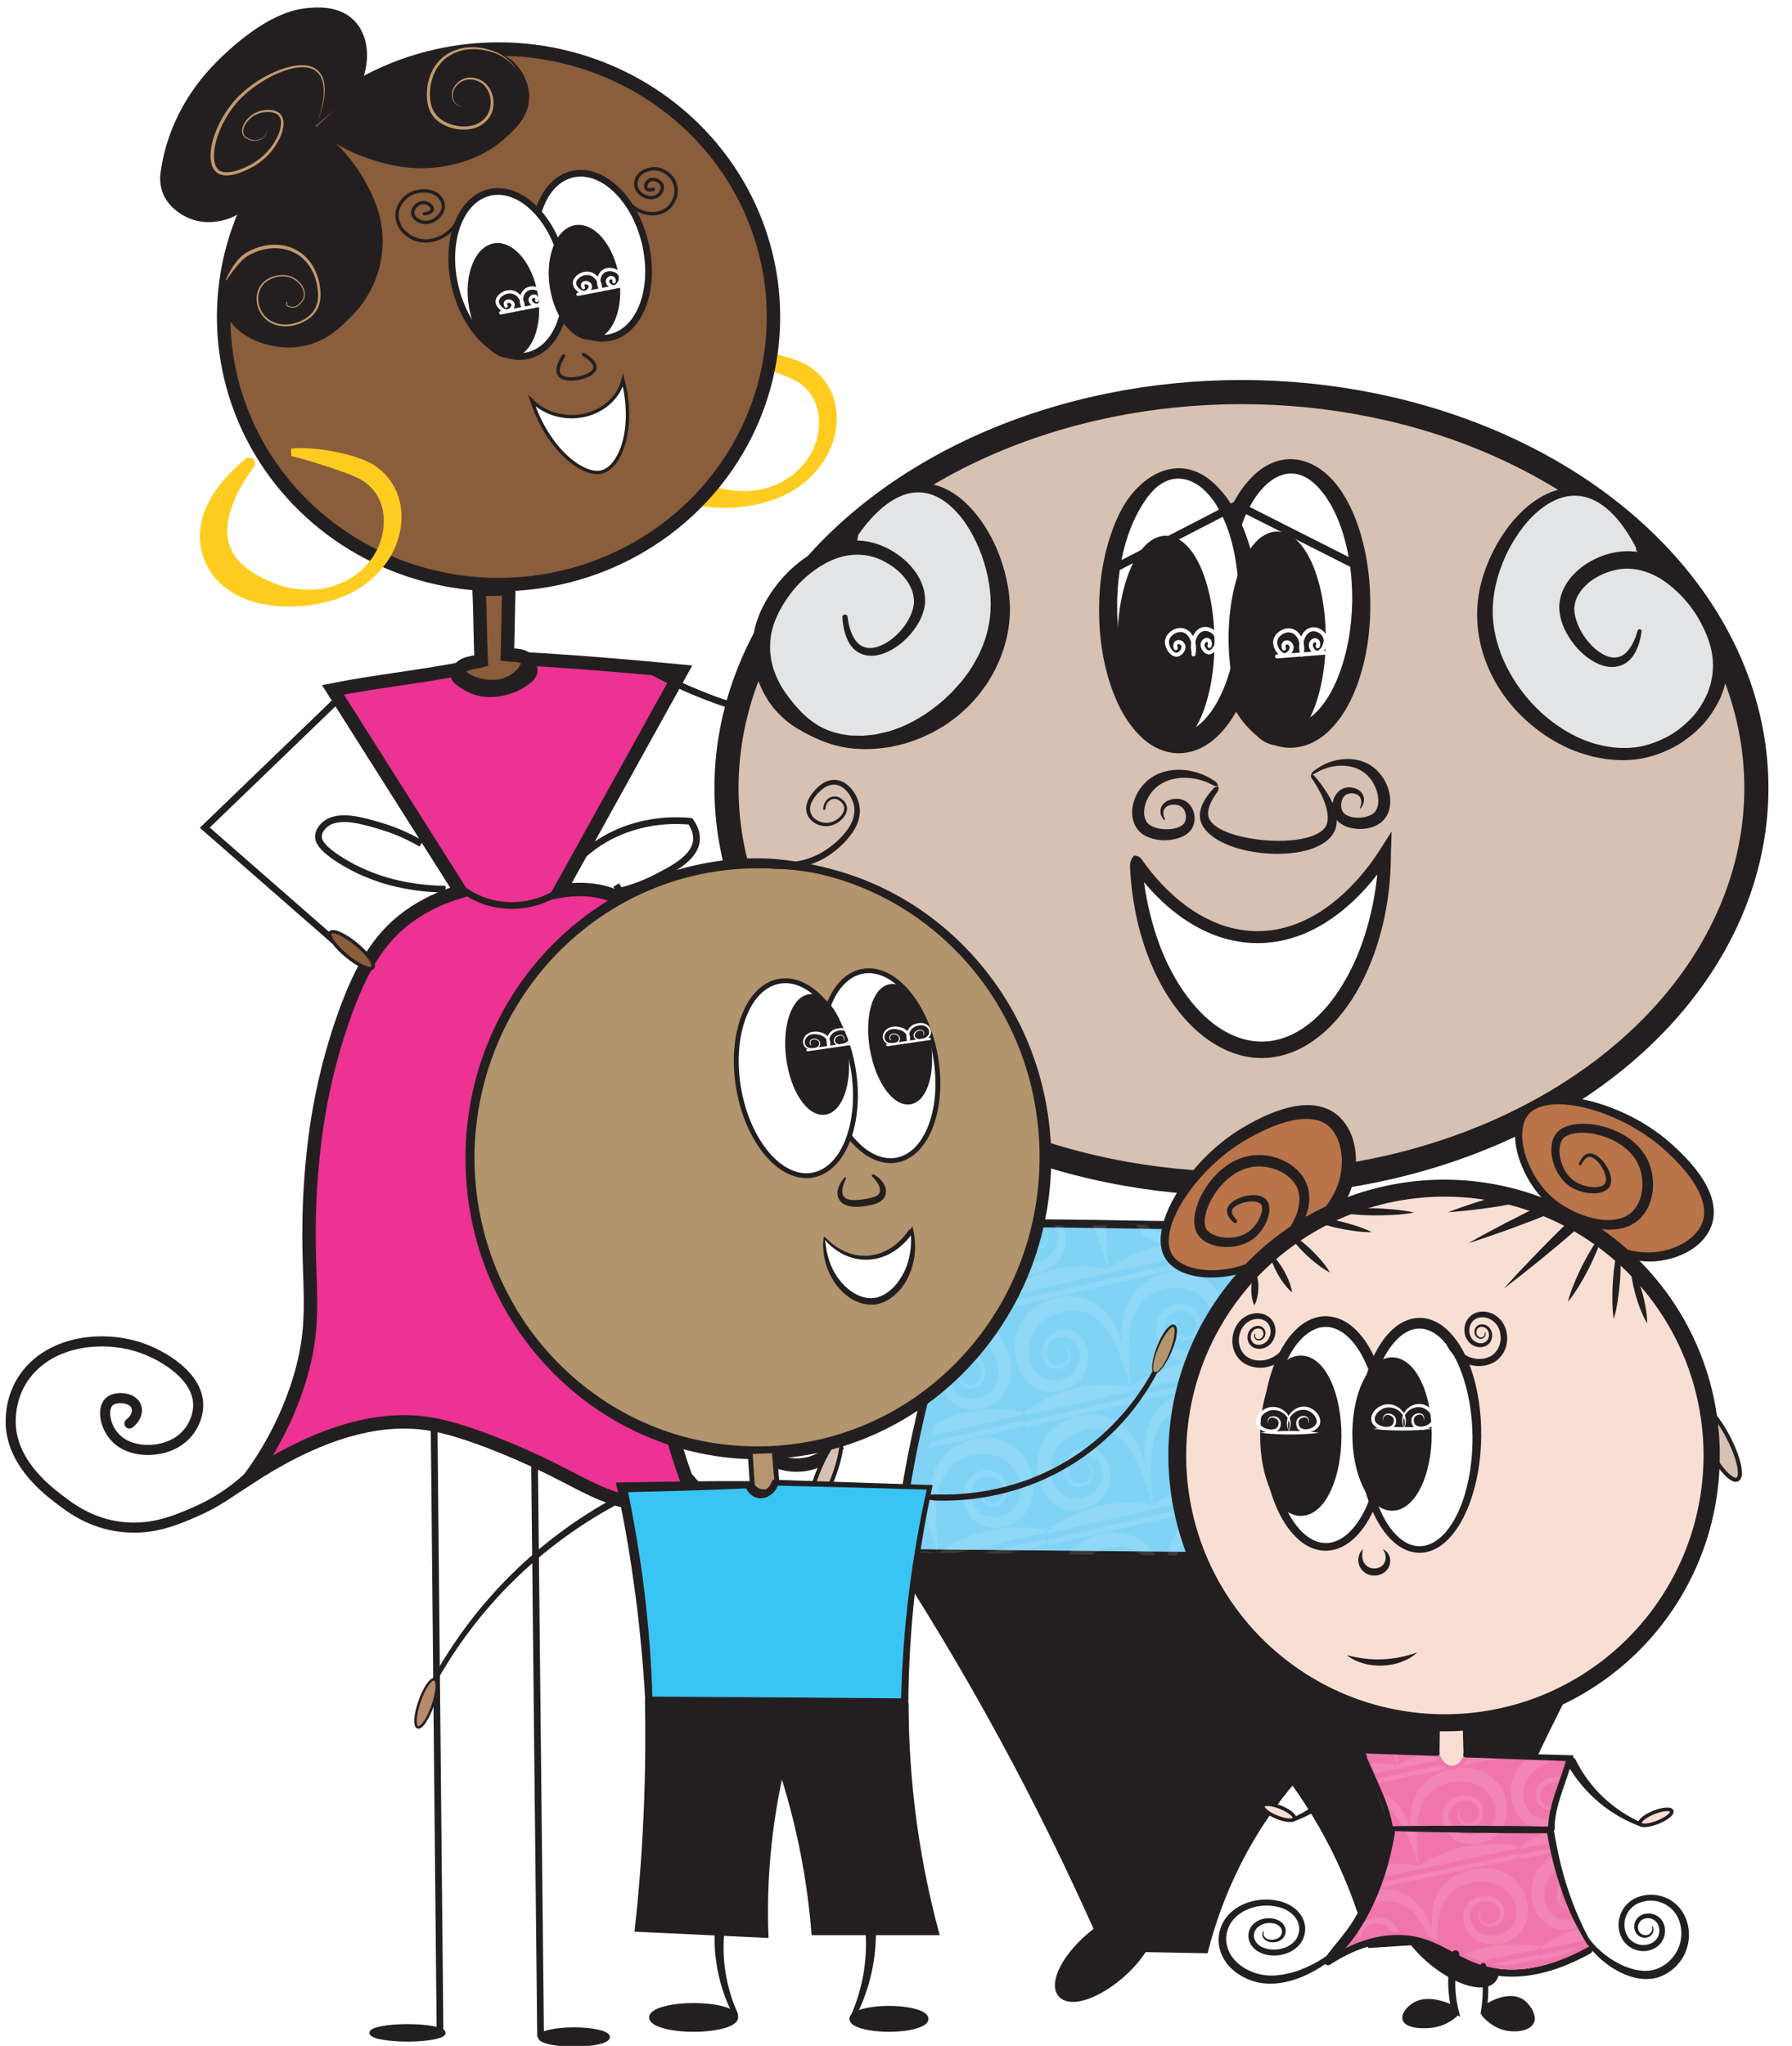 <?xml version="1.0" encoding="utf-8"?>
<!-- Generator: Adobe Illustrator 24.1.0, SVG Export Plug-In . SVG Version: 6.00 Build 0)  -->
<svg version="1.1" xmlns="http://www.w3.org/2000/svg" xmlns:xlink="http://www.w3.org/1999/xlink" x="0px" y="0px"
	 viewBox="0 0 503 574" style="enable-background:new 0 0 503 574;" xml:space="preserve">
<style type="text/css">
	.st0{fill:none;}
	.st1{fill:none;stroke:#FFFFFF;stroke-width:3;stroke-linecap:round;stroke-miterlimit:10;}
	.st2{fill:#FFFFFF;stroke:#FFFFFF;stroke-width:3;stroke-linecap:round;stroke-miterlimit:10;}
	.st3{fill:#FFFFFF;}
	.st4{fill:none;stroke:#FFFFFF;stroke-width:5;stroke-linecap:round;stroke-miterlimit:10;}
	.st5{fill:#FFCC1F;}
	.st6{fill:#8A5D3B;stroke:#231F20;stroke-width:3.771;stroke-miterlimit:10;}
	.st7{fill:#FFFFFF;stroke:#231F20;stroke-width:1.886;stroke-miterlimit:10;}
	.st8{fill:none;stroke:#231F20;stroke-width:0.943;stroke-linecap:round;stroke-miterlimit:10;}
	.st9{fill:#FFFFFF;stroke:#231F20;stroke-width:0.943;stroke-miterlimit:10;}
	.st10{fill:#EC3292;stroke:#231F20;stroke-width:3.771;stroke-linecap:round;stroke-miterlimit:10;}
	.st11{fill:none;stroke:#231F20;stroke-width:1.886;stroke-miterlimit:10;}
	.st12{fill:#7ED2F6;stroke:#231F20;stroke-width:1.886;stroke-miterlimit:10;}
	.st13{fill:#231F20;}
	.st14{fill:#C3996B;}
	.st15{fill:none;stroke:#FFFFFF;stroke-width:0.943;stroke-linecap:round;stroke-miterlimit:10;}
	.st16{fill:none;stroke:#231F20;stroke-width:3.771;stroke-linecap:round;stroke-miterlimit:10;}
	.st17{fill:none;stroke:#231F20;stroke-width:2.829;stroke-linecap:round;stroke-miterlimit:10;}
	.st18{fill:#231F20;stroke:#231F20;stroke-width:1.01;stroke-miterlimit:10;}
	.st19{fill:#8A5D3B;stroke:#231F20;stroke-width:0.943;stroke-miterlimit:10;}
	.st20{fill:none;stroke:#231F20;stroke-width:1.885;stroke-miterlimit:10;}
	.st21{fill:#B2946D;}
	.st22{fill:#B89571;stroke:#231F20;stroke-width:0.939;stroke-miterlimit:10;}
	.st23{fill:#FFFFFF;stroke:#231F20;stroke-width:0.939;stroke-miterlimit:10;}
	.st24{fill:#39C5F3;}
	.st25{fill:#231F20;stroke:#231F20;stroke-width:0.939;stroke-linecap:round;stroke-miterlimit:10;}
	.st26{fill:#231F20;stroke:#231F20;stroke-width:0.939;stroke-miterlimit:10;}
	.st27{fill:#B78A6B;stroke:#231F20;stroke-width:0.469;stroke-linecap:round;stroke-miterlimit:10;}
	.st28{fill:#B3966C;}
	.st29{fill:#FFFFFF;stroke:#FFFFFF;stroke-width:0.469;stroke-linecap:round;stroke-miterlimit:10;}
	.st30{opacity:0.12;fill:url(#SVGID_7_);}
	.st31{opacity:0.12;fill:url(#SVGID_8_);}
	.st32{fill:#D7C1B4;}
	.st33{fill:#D7C1B4;stroke:#231F20;stroke-width:1.128;stroke-linecap:round;stroke-miterlimit:10;}
	.st34{fill:#D7C1B3;stroke:#231F20;stroke-width:1.128;stroke-miterlimit:10;}
	.st35{fill:#D7C1B3;stroke:#231F20;stroke-width:6.769;stroke-miterlimit:10;}
	.st36{fill:#E3E4E5;}
	.st37{fill:#231F20;stroke:#231F20;stroke-width:2.256;stroke-linecap:round;stroke-miterlimit:10;}
	.st38{fill:none;stroke:#FFFFFF;stroke-width:1.128;stroke-linecap:round;stroke-miterlimit:10;}
	.st39{fill:#231F20;stroke:#231F20;stroke-width:2.256;stroke-miterlimit:10;}
	.st40{fill:none;stroke:#231F20;stroke-width:2.256;stroke-linecap:round;stroke-miterlimit:10;}
	.st41{fill:#81D3F6;stroke:#231F20;stroke-width:2.256;stroke-linecap:round;stroke-miterlimit:10;}
	.st42{fill:#D7C1B3;stroke:#231F20;stroke-width:2.256;stroke-miterlimit:10;}
	.st43{opacity:0.12;fill:url(#SVGID_9_);}
	.st44{fill:none;stroke:#231F20;stroke-width:1.738;stroke-miterlimit:10;}
	.st45{fill:#B89571;stroke:#231F20;stroke-width:1.367;stroke-miterlimit:10;}
	.st46{fill:#FFFFFF;stroke:#231F20;stroke-width:1.367;stroke-miterlimit:10;}
	.st47{fill:#231F20;stroke:#231F20;stroke-width:1.367;stroke-linecap:round;stroke-miterlimit:10;}
	.st48{fill:#231F20;stroke:#231F20;stroke-width:1.367;stroke-miterlimit:10;}
	.st49{fill:#B78A6B;stroke:#231F20;stroke-width:0.683;stroke-linecap:round;stroke-miterlimit:10;}
	.st50{fill:#FFFFFF;stroke:#FFFFFF;stroke-width:0.683;stroke-linecap:round;stroke-miterlimit:10;}
	.st51{fill:none;stroke:#231F20;stroke-width:2;stroke-linecap:round;stroke-miterlimit:10;}
	.st52{clip-path:url(#SVGID_11_);}
	.st53{clip-path:url(#SVGID_13_);fill:#F075AC;}
	.st54{fill:#B9744A;}
	.st55{fill:#F9DFD3;}
	.st56{fill:#F9DFD3;stroke:#231F20;stroke-miterlimit:10;}
	.st57{fill:#231F20;stroke:#231F20;stroke-width:4;stroke-miterlimit:10;}
	.st58{fill:#231F20;stroke:#231F20;stroke-width:3;stroke-miterlimit:10;}
	.st59{opacity:0.12;fill:url(#SVGID_14_);}
	.st60{opacity:0.12;fill:url(#SVGID_15_);}
	.st61{clip-path:url(#SVGID_17_);}
	.st62{clip-path:url(#SVGID_19_);fill:#F075AC;}
	.st63{opacity:0.12;fill:url(#SVGID_20_);}
	.st64{opacity:0.12;fill:url(#SVGID_21_);}
</style>
<pattern  x="-2109" y="-143" width="210.66" height="107.59" patternUnits="userSpaceOnUse" id="New_Pattern_Swatch_1" viewBox="0 -107.59 210.66 107.59" style="overflow:visible;">
	<g>
		<rect y="-107.59" class="st0" width="210.66" height="107.59"/>
		<line class="st1" x1="3.54" y1="-12.01" x2="209.16" y2="-13.14"/>
		<path class="st2" d="M105.49-12.84c9.43-3.86,29.56-10.82,56.19-10.15c21.76,0.55,38.37,5.95,47.49,9.57"/>
		<path class="st2" d="M3.56-12.24C12.8-16.3,32.52-23.6,58.65-23c21.36,0.49,37.67,6.06,46.63,9.79"/>
		<path class="st3" d="M51.8-63.83c1.84,1.22,3.05,3.23,3.5,5.38c0.44,2.16,0.2,4.42-0.63,6.47c-0.82,2.08-2.41,3.9-4.32,5.06
			c-1.92,1.17-4.09,1.86-6.3,2.05c-2.21,0.21-4.49-0.03-6.65-0.83c-2.18-0.77-4.16-2.24-5.6-4.06c-1.46-1.81-2.43-4.01-2.9-6.28
			c-0.46-2.28-0.42-4.6,0-6.85c0.44-2.24,1.21-4.44,2.53-6.43c1.26-2.01,2.99-3.71,4.93-5c3.88-2.61,8.46-3.83,13.02-3.85
			c4.55-0.06,9.3,1.17,13.3,3.99c1.97,1.41,3.67,3.16,5.04,5.13c1.35,1.92,2.44,4.13,3.15,6.4c1.44,4.57,1.51,9.39,0.59,13.95
			c-0.47,2.29-1.2,4.52-2.21,6.67c-0.25,0.54-0.51,1.08-0.81,1.6L68-39.65l-0.51,0.75c-0.69,1-1.34,2.03-2.18,2.9
			c-3.16,3.67-7.22,6.38-11.52,8.18c-4.32,1.8-8.9,2.76-13.52,2.91c-4.62,0.15-9.31-0.46-13.83-2.02l-1.69-0.61
			c-0.56-0.2-1.1-0.5-1.66-0.75l-1.64-0.79c-0.53-0.31-1.07-0.6-1.59-0.92c-2.08-1.29-4.02-2.82-5.76-4.53
			c-1.73-1.72-3.28-3.6-4.61-5.63c-0.68-1.02-1.24-1.99-1.81-3.09c-0.28-0.54-0.58-1.07-0.83-1.62l-0.71-1.67
			c-1.88-4.47-2.76-9.25-2.95-13.98C3-65.24,3.55-69.95,4.77-74.5c1.2-4.55,3.07-9.01,5.81-13.12c2.73-4.08,6.21-7.63,10.11-10.44
			c7.82-5.65,16.99-8.57,26.08-9.31c9.1-0.75,18.3,0.43,26.84,3.8c2.13,0.85,4.2,1.86,6.21,3.01l1.5,0.88
			c0.51,0.32,1.01,0.65,1.49,0.98c0.96,0.67,1.89,1.36,2.77,2.08c3.54,2.88,6.66,6.18,9.29,9.84c1.32,1.82,2.49,3.74,3.53,5.73
			c0.25,0.5,0.53,0.99,0.76,1.49l0.67,1.52c0.42,1.02,0.93,2.02,1.26,3.05l1.08,3.07c0.32,1.03,0.6,2.06,0.9,3.08
			c0.31,1.02,0.56,2.05,0.79,3.09c0.23,1.03,0.49,2.06,0.68,3.09c1.54,8.26,2.29,16.5,2.4,24.71c0.06,2.05,0.04,4.1,0.04,6.14
			c-0.05,2.05-0.09,4.09-0.19,6.13c-0.16,4.08-0.45,8.15-0.88,12.2c-0.75-8.11-1.72-16.16-3.04-24.1
			c-1.34-7.93-3.03-15.78-5.46-23.23c-1.28-3.69-2.58-7.36-4.33-10.68c-0.38-0.87-0.9-1.63-1.34-2.44l-0.69-1.2
			c-0.24-0.39-0.5-0.76-0.75-1.14c-1-1.52-2.14-2.93-3.33-4.3c-2.37-2.73-5.11-5.13-8.06-7.1c-0.73-0.5-1.48-0.95-2.23-1.37
			c-0.37-0.21-0.74-0.41-1.11-0.59l-1.18-0.55c-1.59-0.73-3.23-1.35-4.92-1.85c-6.73-2.12-14.1-2.53-21.08-1.43
			c-6.98,1.1-13.65,3.6-19.02,7.43c-1.36,0.93-2.62,1.98-3.78,3.11c-1.2,1.09-2.24,2.31-3.22,3.58c-0.96,1.27-1.81,2.65-2.61,4.1
			c-0.74,1.48-1.46,3.02-1.99,4.63c-0.58,1.6-0.97,3.26-1.33,4.93c-0.27,1.68-0.52,3.37-0.55,5.05c-0.11,3.37,0.33,6.73,1.42,9.8
			l0.41,1.15c0.15,0.38,0.34,0.74,0.5,1.11c0.31,0.72,0.72,1.54,1.13,2.22c0.82,1.41,1.79,2.73,2.87,3.93
			c1.09,1.19,2.3,2.26,3.61,3.18c0.33,0.23,0.67,0.44,1,0.66l1.07,0.58c0.36,0.18,0.7,0.41,1.08,0.57l1.15,0.48
			c6.17,2.52,13.78,2.71,20.25,0.39c3.23-1.15,6.18-2.93,8.45-5.29c0.62-0.55,1.07-1.23,1.58-1.87l0.38-0.48l0.33-0.52
			c0.23-0.34,0.43-0.71,0.63-1.08c0.8-1.47,1.42-3.09,1.87-4.75c0.89-3.32,1.03-6.87,0.23-10.1c-0.41-1.62-1.03-3.14-1.92-4.6
			c-0.86-1.42-1.95-2.68-3.22-3.71c-2.52-2.03-5.91-3.23-9.45-3.39c-3.52-0.22-7.16,0.55-10.13,2.3c-3.02,1.71-5.06,4.58-5.94,8.06
			c-0.89,3.44-0.48,7.16,1.52,10.02c0.98,1.42,2.3,2.56,3.91,3.25c1.6,0.72,3.43,1.06,5.26,1c3.65-0.06,7.39-1.78,8.99-5.09
			c0.81-1.65,1.17-3.57,0.94-5.41c-0.23-1.82-1.15-3.63-2.62-4.78"/>
		<line class="st4" x1="2.5" y1="-2.5" x2="208.12" y2="-3.63"/>
		<path class="st3" d="M159.99-63.83c-1.84,1.22-3.05,3.23-3.5,5.38c-0.44,2.16-0.2,4.42,0.63,6.47c0.82,2.08,2.41,3.9,4.32,5.06
			c1.92,1.17,4.09,1.86,6.3,2.05c2.21,0.21,4.49-0.03,6.65-0.83c2.18-0.77,4.16-2.24,5.6-4.06c1.46-1.81,2.43-4.01,2.9-6.28
			c0.46-2.28,0.42-4.6,0-6.85c-0.44-2.24-1.21-4.44-2.53-6.43c-1.26-2.01-2.99-3.71-4.93-5c-3.88-2.61-8.46-3.83-13.02-3.85
			c-4.55-0.06-9.3,1.17-13.3,3.99c-1.97,1.41-3.67,3.16-5.04,5.13c-1.35,1.92-2.44,4.13-3.15,6.4c-1.44,4.57-1.51,9.39-0.59,13.95
			c0.47,2.29,1.2,4.52,2.21,6.67c0.25,0.54,0.51,1.08,0.81,1.6l0.44,0.79l0.51,0.75c0.69,1,1.34,2.03,2.18,2.9
			c3.16,3.67,7.22,6.38,11.52,8.18c4.32,1.8,8.9,2.76,13.52,2.91c4.62,0.15,9.31-0.46,13.83-2.02l1.69-0.61
			c0.56-0.2,1.1-0.5,1.66-0.75l1.64-0.79c0.53-0.31,1.07-0.6,1.59-0.92c2.08-1.29,4.02-2.82,5.76-4.53c1.73-1.72,3.28-3.6,4.61-5.63
			c0.68-1.02,1.24-1.99,1.81-3.09c0.28-0.54,0.58-1.07,0.83-1.62l0.71-1.67c1.88-4.47,2.76-9.25,2.95-13.98
			c0.2-4.73-0.35-9.44-1.58-13.99c-1.2-4.55-3.07-9.01-5.81-13.12c-2.73-4.08-6.21-7.63-10.11-10.44
			c-7.82-5.65-16.99-8.57-26.08-9.31c-9.1-0.75-18.3,0.43-26.84,3.8c-2.13,0.85-4.2,1.86-6.21,3.01l-1.5,0.88
			c-0.51,0.32-1.01,0.65-1.49,0.98c-0.96,0.67-1.89,1.36-2.77,2.08c-3.54,2.88-6.66,6.18-9.29,9.84c-1.32,1.82-2.49,3.74-3.53,5.73
			c-0.25,0.5-0.53,0.99-0.76,1.49l-0.67,1.52c-0.42,1.02-0.93,2.02-1.26,3.05l-1.08,3.07c-0.32,1.03-0.6,2.06-0.9,3.08
			c-0.31,1.02-0.56,2.05-0.79,3.09c-0.23,1.03-0.49,2.06-0.68,3.09c-1.54,8.26-2.29,16.5-2.4,24.71c-0.06,2.05-0.04,4.1-0.04,6.14
			c0.05,2.05,0.09,4.09,0.19,6.13c0.16,4.08,0.45,8.15,0.88,12.2c0.75-8.11,1.72-16.16,3.04-24.1c1.34-7.93,3.03-15.78,5.46-23.23
			c1.28-3.69,2.58-7.36,4.33-10.68c0.38-0.87,0.9-1.63,1.34-2.44l0.69-1.2c0.24-0.39,0.5-0.76,0.75-1.14c1-1.52,2.14-2.93,3.33-4.3
			c2.37-2.73,5.11-5.13,8.06-7.1c0.73-0.5,1.48-0.95,2.23-1.37c0.37-0.21,0.74-0.41,1.11-0.59l1.18-0.55
			c1.59-0.73,3.23-1.35,4.92-1.85c6.73-2.12,14.1-2.53,21.08-1.43c6.98,1.1,13.65,3.6,19.02,7.43c1.36,0.93,2.62,1.98,3.78,3.11
			c1.2,1.09,2.24,2.31,3.22,3.58c0.96,1.27,1.81,2.65,2.61,4.1c0.74,1.48,1.46,3.02,1.99,4.63c0.58,1.6,0.97,3.26,1.33,4.93
			c0.27,1.68,0.52,3.37,0.55,5.05c0.11,3.37-0.33,6.73-1.42,9.8l-0.41,1.15c-0.15,0.38-0.34,0.74-0.5,1.11
			c-0.31,0.72-0.72,1.54-1.13,2.22c-0.82,1.41-1.79,2.73-2.87,3.93c-1.09,1.19-2.3,2.26-3.61,3.18c-0.33,0.23-0.67,0.44-1,0.66
			l-1.07,0.58c-0.36,0.18-0.7,0.41-1.08,0.57l-1.15,0.48c-6.17,2.52-13.78,2.71-20.25,0.39c-3.23-1.15-6.18-2.93-8.45-5.29
			c-0.62-0.55-1.07-1.23-1.58-1.87l-0.38-0.48l-0.33-0.52c-0.23-0.34-0.43-0.71-0.63-1.08c-0.8-1.47-1.42-3.09-1.87-4.75
			c-0.89-3.32-1.03-6.87-0.23-10.1c0.41-1.62,1.03-3.14,1.92-4.6c0.86-1.42,1.95-2.68,3.22-3.71c2.52-2.03,5.91-3.23,9.45-3.39
			c3.52-0.22,7.16,0.55,10.13,2.3c3.02,1.71,5.06,4.58,5.94,8.06c0.89,3.44,0.48,7.16-1.52,10.02c-0.98,1.42-2.3,2.56-3.91,3.25
			c-1.6,0.72-3.43,1.06-5.26,1c-3.65-0.06-7.39-1.78-8.99-5.09c-0.81-1.65-1.17-3.57-0.94-5.41c0.23-1.82,1.15-3.63,2.62-4.78"/>
	</g>
</pattern>
<g id="Background">
</g>
<g id="SchmoHouse">
</g>
<g id="PinkHouse">
</g>
<g id="YellowHouse">
</g>
<g id="Layer_6">
	<g>
		<path class="st5" d="M193.37,101c0.33,0.82,0.39,1.35,0.32,1.76c-0.07,0.4-0.33,0.63-0.52,0.91c-0.4,0.56-0.82,1.09-1.19,1.66
			l-1.09,1.71l-0.54,0.85l-0.48,0.88c-1.35,2.3-2.34,4.7-3.07,7.04c-0.7,2.34-1,4.64-0.79,6.74c0.1,1.05,0.29,2.06,0.67,3.02
			c0.18,0.48,0.36,0.96,0.61,1.42c0.22,0.46,0.52,0.96,0.79,1.33c0.55,0.8,1.23,1.59,2.04,2.32c0.8,0.74,1.7,1.45,2.68,2.1
			c1.95,1.32,4.19,2.44,6.58,3.32c4.76,1.75,10.25,2.35,15.3,0.98c5.05-1.29,9.56-4.41,12.3-8.72c0.35-0.53,0.64-1.1,0.96-1.65
			c0.25-0.57,0.55-1.11,0.75-1.7c0.47-1.15,0.76-2.37,0.98-3.58c0.21-1.22,0.25-2.44,0.22-3.65c-0.1-1.19-0.23-2.38-0.6-3.49
			c-0.12-0.57-0.39-1.08-0.57-1.63c-0.28-0.49-0.47-1.04-0.82-1.49c-0.57-0.98-1.35-1.81-2.17-2.61c-0.42-0.38-0.9-0.75-1.33-1.08
			l-0.66-0.42l-0.79-0.42c-1.11-0.53-2.3-1.06-3.55-1.51c-2.49-0.93-5.08-1.82-7.69-2.61c-1.3-0.43-2.62-0.8-3.93-1.2
			c-1.29-0.36-2.68-0.77-3.82-0.99l-0.14-2.08c0.84-0.14,1.58-0.19,2.31-0.19c0.74-0.02,1.46,0.01,2.18,0.04
			c1.44,0.07,2.86,0.22,4.28,0.4c2.83,0.4,5.64,0.94,8.44,1.78c1.4,0.41,2.8,0.91,4.23,1.55l1.08,0.53
			c0.37,0.21,0.75,0.45,1.12,0.68c0.68,0.49,1.31,0.98,1.93,1.52c2.42,2.22,4.23,5.21,4.96,8.39c0.77,3.17,0.65,6.42-0.1,9.44
			c-0.73,3-2.13,5.9-3.95,8.29c-1.81,2.43-4.04,4.54-6.52,6.23c-2.49,1.68-5.24,2.93-8.08,3.79c-2.84,0.87-5.77,1.43-8.74,1.67
			c-1.49,0.15-2.99,0.19-4.5,0.16c-1.51-0.02-3.03-0.13-4.55-0.35c-3.03-0.44-6.08-1.24-8.96-2.72c-1.44-0.72-2.84-1.62-4.14-2.72
			c-1.31-1.07-2.51-2.39-3.5-3.91c-1.92-2.91-3.03-6.45-3.02-9.93c0-3.48,0.96-6.75,2.4-9.54c0.33-0.72,0.74-1.38,1.14-2.04
			c0.4-0.66,0.81-1.32,1.28-1.91l1.36-1.8l1.49-1.66l0.74-0.82l0.79-0.76l1.57-1.52c0.52-0.5,1.09-0.95,1.63-1.42
			c0.29-0.22,0.51-0.51,0.91-0.61C192.03,100.67,192.57,100.69,193.37,101z"/>
	</g>
	<ellipse class="st6" cx="139.94" cy="88.89" rx="77.17" ry="75.13"/>
	
		<ellipse transform="matrix(0.973 -0.231 0.231 0.973 -12.09 40.232)" class="st7" cx="166.02" cy="71.82" rx="15.48" ry="23.51"/>
	
		<ellipse transform="matrix(0.973 -0.231 0.231 0.973 -13.892 35.013)" class="st7" cx="142.8" cy="76.92" rx="15.48" ry="23.51"/>
	<path class="st8" d="M176.69,57.09c2.46,2.68,6.34,3.55,9.23,2.31c3-1.29,3.68-4.32,3.75-4.65c0.08-0.39,0.63-3.46-1.82-5.66
		c-0.4-0.36-2.12-1.91-4.65-1.72c-1.62,0.12-3.66,0.95-4.43,2.73c-0.08,0.19-0.82,1.98,0.34,3.54c1.09,1.46,3.54,2.34,5.22,1.42
		c1.11-0.62,2.02-2.11,1.36-3.34c-0.56-1.04-2.17-1.75-3.29-1.21c-0.95,0.46-1.52,1.81-0.91,2.43c0.38,0.38,1.16,0.43,1.93,0.2"/>
	<path class="st8" d="M128.72,61.39c-1.56,3.81-5.6,6.32-9.51,6.2c-4.06-0.12-6.26-3.01-6.49-3.34c-0.27-0.37-2.36-3.37-0.58-6.68
		c0.29-0.54,1.54-2.87,4.53-3.71c1.91-0.54,4.65-0.5,6.37,1.05c0.19,0.17,1.87,1.73,1.28,3.85c-0.56,1.98-2.97,3.91-5.33,3.62
		c-1.57-0.19-3.32-1.38-3.14-2.94c0.15-1.32,1.67-2.72,3.21-2.62c1.31,0.09,2.6,1.27,2.19,2.17c-0.26,0.55-1.13,0.93-2.12,1"/>
	<path class="st9" d="M149.3,112.42c3.69,3.73,9.44,5.31,14.83,4.07c5.35-1.23,9.5-5.02,10.75-9.82
		c3.49,13.74-0.84,24.54-6.06,25.76C163.59,133.66,153.78,126.09,149.3,112.42z"/>
	<path class="st8" d="M158.16,99.89c-0.23,0.35-2.44,3.7-1.06,5.38c1.85,2.25,9.38,0.57,9.89-1.94c0.33-1.59-2.21-3.29-3.21-3.89"/>
	<path class="st6" d="M134.47,165.38c0.34,6.58,0.28,13.41,0.62,19.99c-1.82,0.48-6.03,0.71-6.11,2.86
		c-0.09,2.37,5.63,4.94,10.95,4.29c4.86-0.6,8.73-4.87,8.1-7.06c-0.51-1.76-3.59-1.59-5.61-1.79c0.19-6.55,0.21-11.9,0.4-18.46
		C140.03,165.27,137.25,165.32,134.47,165.38z"/>
	<path class="st10" d="M148.03,184.89c3.15,0.15,19.07,1.09,43.25,3.42c-11.4,20.58-22.8,41.16-34.21,61.74
		c2.94-0.51,10.99-1.54,18,2.61c4.18,2.47,6.34,5.8,7.88,8.62c8.35,15.33,7.43,30.87,7.43,30.87c0,36.72-6.94,58.09-6.3,79.58
		c0.31,10.52,2.08,26.49,9.68,46.1c-1.9,1.23-4.83,2.8-8.66,3.54c-10.55,2.04-19.35-3.83-30.16-9.22
		c-9.94-4.96-23.79-10.63-32.84-12.4c-10.88-2.13-27.57-1.13-51.75,14.62c4.16-5.78,9.83-14.9,13.56-26.86
		c6.45-20.7,0.74-29.57,3.82-61.87c0.76-7.95,2.52-22.3,8.44-39.42c5.53-15.99,11.2-24.29,19.93-30.09
		c4.96-3.29,9.81-5.05,13.17-6.02c-11.94-18.86-23.87-37.71-35.81-56.57c12.83-2.52,23.89-3.53,36.72-6.05
		c-0.3,0.07-0.08-0.67-1.63,0.91c-1.54,1.57,3.21,3.85,3.83,4.16c5.61,2.76,12.02-0.36,12.4-0.55c0.77-0.39,4.55-2.3,4.22-4.19
		C148.66,185.85,147.58,184.87,148.03,184.89z"/>
	<path class="st11" d="M183.47,188.62c9.23,4.97,30.22,14.85,58.26,15.73c28.68,0.9,49.2-8.1,57.96-12.58"/>
	<path class="st11" d="M94.54,196.5c-12.35,11.9-24.71,23.81-37.06,35.71c12.13,10.6,24.26,21.21,36.39,31.81"/>
	<path class="st12" d="M150.03,409c0.57,54.16,1.14,108.32,1.71,162.48"/>
	<path class="st12" d="M121.86,400.82c0.55,56.44,1.1,112.89,1.65,169.33"/>
	<g>
		<path class="st13" d="M88.26,35.14c3.69,2.73,9.58,7.78,13.82,15.52c2.17,3.96,5.64,10.5,4.86,19.24
			c-0.24,2.65-1.15,11.32-8.96,18.92c-3.27,3.18-7.5,7.31-14.59,8.08c-6.93,0.75-14.68-1.91-18.3-6.8c-1.81-2.45-2.19-4.92-2.3-7.44
			c-0.19-4.37,0.12-16.01,11.52-31.99C77.23,46.57,81.69,41.05,88.26,35.14z"/>
		<path class="st13" d="M88.26,35.14c5.52,3.97,10.33,9.02,13.76,14.95c1.7,2.95,3.24,6.04,4.2,9.35c0.97,3.3,1.36,6.77,1.11,10.21
			c-0.41,6.88-3.39,13.57-8.15,18.56c-2.38,2.45-4.88,4.86-7.91,6.6c-3.01,1.74-6.5,2.65-9.97,2.68c-3.47,0.03-6.94-0.69-10.1-2.14
			c-3.13-1.44-6.06-3.72-7.61-6.95c-0.76-1.61-1.08-3.38-1.17-5.1c-0.1-1.72-0.08-3.45,0.08-5.16c0.32-3.43,1.1-6.79,2.23-10.03
			c2.23-6.49,5.69-12.47,9.69-17.98C78.47,44.63,83.16,39.64,88.26,35.14z M88.26,35.14c-5,4.61-9.56,9.7-13.47,15.25
			c-1.93,2.79-3.79,5.63-5.37,8.63c-1.58,2.99-2.95,6.1-4.01,9.31c-1.07,3.2-1.79,6.52-2.1,9.87c-0.15,1.68-0.17,3.36-0.06,5.03
			c0.1,1.67,0.41,3.31,1.12,4.79c1.43,2.96,4.2,5.12,7.2,6.49c3.03,1.37,6.39,2.05,9.71,2.01c3.33-0.01,6.64-0.86,9.54-2.52
			c2.9-1.64,5.38-4,7.73-6.41c4.67-4.83,7.53-11.32,8.05-18.03c0.29-3.35-0.05-6.74-0.96-9.99c-0.9-3.25-2.38-6.32-4.02-9.28
			C98.36,44.37,93.69,39.24,88.26,35.14z"/>
	</g>
	<g>
		<path class="st13" d="M88.41,36.04c2.9,2.33,8.21,5.99,15.98,8.29c3.98,1.18,10.54,3.04,18.91,1.79
			c2.53-0.38,10.83-1.72,17.58-7.74c2.83-2.52,6.49-5.78,6.71-10.75c0.22-4.85-2.93-10-7.91-12.1c-2.49-1.05-4.91-1.11-7.34-0.98
			c-4.23,0.22-15.44,1.39-30,10.58C98.62,27.47,93.62,31.01,88.41,36.04z"/>
		<path class="st13" d="M88.41,36.04c4.76,3.55,10.15,6.2,15.83,7.76c2.84,0.81,5.71,1.5,8.62,1.82c2.91,0.34,5.84,0.33,8.73-0.01
			c5.78-0.72,11.47-2.56,16.18-5.9c1.17-0.86,2.25-1.74,3.35-2.75c1.08-0.98,2.11-1.99,2.99-3.1c1.78-2.18,2.81-4.85,2.51-7.57
			c-0.22-2.72-1.55-5.34-3.47-7.31c-1.96-1.97-4.55-3.22-7.33-3.49c-1.39-0.15-2.84-0.11-4.29-0.02c-1.45,0.1-2.9,0.26-4.34,0.5
			c-2.88,0.46-5.73,1.19-8.53,2.08c-2.79,0.9-5.53,1.99-8.2,3.23c-2.66,1.26-5.25,2.68-7.79,4.19
			C97.57,28.48,92.83,32.07,88.41,36.04z M88.41,36.04c8.31-8.48,18.46-15.33,29.78-19.37c2.83-1,5.74-1.82,8.71-2.33
			c1.48-0.27,2.98-0.47,4.49-0.59c1.5-0.12,3.03-0.19,4.6-0.05c3.15,0.26,6.22,1.72,8.45,3.96c2.22,2.25,3.77,5.23,4.05,8.45
			c0.14,1.6-0.04,3.25-0.6,4.77c-0.53,1.53-1.38,2.9-2.36,4.12c-0.98,1.22-2.09,2.29-3.2,3.29c-1.08,1-2.31,2-3.55,2.87
			c-5.07,3.45-11.04,5.34-17.05,5.88c-3.01,0.27-6.05,0.19-9.04-0.25c-2.98-0.42-5.9-1.2-8.73-2.12
			C98.28,42.79,92.91,39.92,88.41,36.04z"/>
	</g>
	<g>
		<path class="st13" d="M69.01,57.92c-1.57,2.61-6.24,4.51-11.04,4.34c-4.46-0.16-8.54-2.65-10.72-5.64
			c-3.55-4.87-1.77-10.66,0.16-16.63c4.59-14.14,14.46-22.75,19-26.61c10.54-8.96,17.5-9.92,19.32-10.12
			c2.53-0.28,7.7-0.85,11.69,1.88c4.96,3.39,6.41,10.73,3.41,18.37C94.01,26.95,76.78,44.96,69.01,57.92z"/>
		<path class="st13" d="M69.01,57.92c-0.72,1.16-1.84,2-3.02,2.63c-1.2,0.63-2.49,1.08-3.81,1.36c-2.64,0.55-5.44,0.57-8.03-0.29
			c-2.58-0.84-4.95-2.39-6.7-4.49c-0.86-1.06-1.56-2.27-1.97-3.59c-0.42-1.32-0.57-2.71-0.53-4.08c1.2-10.86,6.04-21.18,13.3-29.38
			c1.81-2.05,3.76-3.98,5.78-5.81c2.01-1.82,4.13-3.57,6.36-5.17c2.23-1.6,4.58-3.06,7.07-4.26c2.5-1.17,5.16-2.14,7.99-2.48
			c2.71-0.33,5.58-0.45,8.37,0.27c1.39,0.36,2.74,0.93,3.95,1.75c1.2,0.83,2.24,1.89,3.03,3.1c1.61,2.42,2.24,5.32,2.22,8.1
			c-0.01,2.81-0.69,5.55-1.71,8.1l-0.07,0.18l-0.18,0.1c-3.35,1.81-6.35,4.45-9.25,7.06c-2.89,2.65-5.68,5.43-8.35,8.3
			c-2.66,2.89-5.23,5.87-7.67,8.95C73.37,51.37,71.05,54.55,69.01,57.92z M69.01,57.92c2.02-3.38,4.32-6.58,6.72-9.69
			c2.4-3.12,4.91-6.15,7.52-9.1c2.59-2.96,5.29-5.84,8.11-8.59c2.85-2.73,5.71-5.45,9.24-7.51l-0.25,0.27
			c0.9-2.48,1.46-5.1,1.38-7.71c-0.06-2.59-0.74-5.19-2.2-7.24c-0.72-1.02-1.62-1.92-2.66-2.6c-1.04-0.68-2.22-1.15-3.45-1.44
			c-2.48-0.58-5.11-0.45-7.74-0.13c-2.54,0.31-5.03,1.23-7.4,2.36c-2.37,1.14-4.65,2.52-6.82,4.06c-4.29,3.12-8.42,6.64-12.03,10.55
			c-3.62,3.91-6.8,8.27-9.14,13.09c-1.2,2.4-2.16,4.88-3,7.45c-0.84,2.55-1.63,5.14-1.78,7.79c-0.07,1.32,0.03,2.66,0.39,3.93
			c0.35,1.28,0.99,2.46,1.79,3.53c1.66,2.09,3.97,3.67,6.5,4.54c2.54,0.91,5.34,0.92,7.97,0.38c1.32-0.27,2.61-0.72,3.81-1.33
			C67.16,59.9,68.29,59.07,69.01,57.92z"/>
	</g>
	<g>
		<path class="st14" d="M63.4,78.49c0.74-1.8,1.74-3.47,2.94-5.03c0.61-0.77,1.29-1.5,2.11-2.11c0.83-0.6,1.71-1.03,2.62-1.42
			c1.82-0.76,3.78-1.24,5.77-1.28c1.99-0.05,4,0.35,5.8,1.22c1.81,0.85,3.38,2.19,4.54,3.81c1.16,1.62,1.94,3.47,2.38,5.38
			c0.39,1.92,0.62,3.91,0.15,5.88c-0.44,1.97-1.76,3.69-3.43,4.74c-1.66,1.08-3.58,1.73-5.55,1.86c-1.96,0.13-4.02-0.35-5.61-1.55
			c-1.61-1.18-2.7-3.01-3-4.96c-0.32-1.94,0.15-4.07,1.51-5.56c1.37-1.47,3.34-2.2,5.29-2.31c0.98-0.04,1.98,0.08,2.9,0.46
			c0.92,0.38,1.72,0.98,2.39,1.7c0.66,0.73,1.16,1.63,1.31,2.62c0.08,0.49,0.08,1-0.04,1.49c-0.1,0.51-0.42,0.92-0.71,1.31
			c-0.31,0.38-0.64,0.74-1.03,1.05c-0.2,0.15-0.4,0.3-0.66,0.39c-0.24,0.07-0.49,0.11-0.74,0.12c-0.49,0.03-1-0.01-1.47-0.24
			c-0.23-0.11-0.46-0.3-0.54-0.59c-0.08-0.29,0.02-0.56,0.15-0.78c0.03-0.06,0.11-0.08,0.16-0.04s0.08,0.11,0.04,0.16
			c-0.11,0.19-0.18,0.41-0.12,0.6c0.05,0.19,0.22,0.34,0.42,0.43c0.4,0.19,0.89,0.24,1.34,0.21c0.99,0.03,1.62-0.76,2.24-1.47
			c0.28-0.38,0.57-0.75,0.66-1.2c0.1-0.45,0.1-0.92,0.02-1.38c-0.16-0.92-0.63-1.77-1.26-2.45c-0.63-0.69-1.42-1.25-2.28-1.6
			c-0.86-0.36-1.82-0.46-2.75-0.41c-1.86,0.12-3.76,0.85-5.01,2.22c-1.24,1.39-1.68,3.39-1.36,5.22c0.3,1.84,1.34,3.55,2.85,4.64
			c1.5,1.11,3.43,1.55,5.29,1.41c1.87-0.14,3.71-0.77,5.25-1.81c1.56-1.03,2.72-2.6,3.1-4.41c0.41-1.8,0.17-3.73-0.23-5.55
			c-0.87-3.63-3.16-7.02-6.57-8.54c-3.38-1.57-7.39-1.35-10.82,0.11c-0.85,0.37-1.71,0.79-2.44,1.31c-0.73,0.52-1.39,1.2-2.01,1.9
			c-1.24,1.41-2.37,2.97-3.41,4.57l0,0c-0.03,0.05-0.09,0.06-0.14,0.03C63.4,78.59,63.39,78.53,63.4,78.49z"/>
	</g>
	<g>
		<path class="st14" d="M145.01,19.61c-1.03-1.45-2.34-2.68-3.83-3.6c-1.49-0.94-3.18-1.5-4.89-1.86c-1.71-0.37-3.48-0.46-5.2-0.25
			c-1.72,0.22-3.39,0.81-4.86,1.69c-1.47,0.89-2.7,2.14-3.61,3.59c-0.9,1.46-1.47,3.12-1.76,4.82c-0.15,0.86-0.19,1.7-0.18,2.58
			c0,0.86,0.07,1.72,0.27,2.54c0.36,1.65,1.26,3.15,2.59,4.17c1.33,1.02,2.95,1.7,4.63,2.01c1.67,0.32,3.43,0.27,5.03-0.27
			c1.59-0.54,2.99-1.63,3.78-3.1c0.77-1.48,0.95-3.25,0.57-4.9c-0.39-1.63-1.35-3.19-2.84-3.99c-1.48-0.83-3.33-1.04-4.87-0.28
			c-1.52,0.71-2.77,2.26-2.75,4.01c0,0.86,0.31,1.73,0.96,2.32c0.63,0.6,1.51,0.91,2.4,0.96c-0.88-0.01-1.79-0.27-2.49-0.86
			c-0.71-0.58-1.08-1.51-1.11-2.42c-0.09-1.87,1.17-3.58,2.79-4.43c1.66-0.89,3.74-0.7,5.36,0.17c1.69,0.86,2.8,2.56,3.27,4.34
			c0.47,1.79,0.32,3.77-0.55,5.45c-0.88,1.68-2.46,2.92-4.22,3.53c-1.77,0.61-3.67,0.68-5.48,0.35c-1.81-0.32-3.56-1.02-5.05-2.16
			c-1.49-1.16-2.51-2.89-2.88-4.71c-0.2-0.91-0.27-1.83-0.27-2.74c0-0.89,0.06-1.83,0.22-2.72c0.31-1.79,0.94-3.55,1.91-5.1
			c0.98-1.55,2.34-2.87,3.93-3.78c1.59-0.9,3.35-1.48,5.16-1.66c1.8-0.17,3.63-0.04,5.37,0.39c1.73,0.44,3.45,1.07,4.93,2.1
			C142.8,16.79,144.07,18.1,145.01,19.61z"/>
	</g>
	<g>
		<path class="st14" d="M89.23,33.87c0.81-2.24,1.39-4.57,1.6-6.93c0.08-1.18,0.08-2.37-0.14-3.52c-0.24-1.14-0.72-2.24-1.53-3.04
			c-0.22-0.18-0.4-0.41-0.65-0.55l-0.74-0.43c-0.54-0.18-1.07-0.4-1.65-0.44c-0.56-0.13-1.15-0.07-1.73-0.09
			c-0.58,0.08-1.16,0.08-1.73,0.22c-2.3,0.44-4.52,1.32-6.61,2.39c-4.16,2.21-8.04,5.08-10.82,8.88c-1.4,1.88-2.59,3.93-3.49,6.1
			c-0.89,2.16-1.57,4.45-1.67,6.75c-0.05,1.14,0.04,2.31,0.46,3.3c0.22,0.49,0.52,0.92,0.92,1.23c0.42,0.28,0.89,0.51,1.44,0.55
			c1.07,0.17,2.24-0.07,3.34-0.37c1.11-0.32,2.2-0.76,3.25-1.28c2.11-1.03,4.03-2.39,5.58-4.14c0.79-0.86,1.49-1.8,2.08-2.8
			c0.6-1,1.12-2.05,1.43-3.16c0.3-1.09,0.49-2.29,0.11-3.3l-0.15-0.37l-0.23-0.32c-0.13-0.23-0.36-0.38-0.58-0.53
			c-0.45-0.29-1-0.45-1.56-0.54c-2.26-0.3-4.72,0.41-6.3,2.12c-0.79,0.83-1.46,1.86-1.58,2.99c-0.06,0.56,0.09,1.12,0.45,1.55
			c0.37,0.42,0.89,0.73,1.43,0.92c1.08,0.39,2.37,0.37,3.37-0.27c1-0.63,1.55-1.87,1.43-3.05c0.16,1.18-0.35,2.46-1.36,3.15
			c-1.01,0.7-2.36,0.76-3.51,0.39c-0.58-0.18-1.14-0.48-1.57-0.95c-0.43-0.48-0.62-1.14-0.58-1.77c0.1-1.27,0.78-2.37,1.59-3.28
			c0.83-0.9,1.89-1.62,3.07-2c1.17-0.38,2.41-0.54,3.65-0.39c0.62,0.08,1.24,0.25,1.81,0.59c0.27,0.18,0.56,0.37,0.74,0.66
			c0.1,0.13,0.21,0.27,0.3,0.41l0.2,0.45c0.48,1.25,0.27,2.55-0.03,3.73c-0.68,2.37-1.98,4.5-3.61,6.31
			c-1.61,1.83-3.64,3.29-5.81,4.36c-1.09,0.54-2.21,1.01-3.39,1.35c-1.18,0.33-2.41,0.6-3.71,0.42c-0.65-0.06-1.3-0.33-1.86-0.72
			c-0.55-0.41-0.95-0.99-1.22-1.58c-0.52-1.21-0.61-2.49-0.56-3.72c0.13-2.47,0.85-4.83,1.78-7.06c0.95-2.23,2.18-4.33,3.64-6.26
			c1.45-1.94,3.18-3.67,5.08-5.16c1.89-1.5,3.94-2.79,6.1-3.85c2.16-1.06,4.44-1.92,6.84-2.33c0.59-0.14,1.21-0.13,1.81-0.2
			c0.61,0.03,1.23-0.01,1.83,0.13c0.62,0.06,1.2,0.3,1.78,0.51l0.8,0.48c0.27,0.15,0.47,0.41,0.7,0.62c0.86,0.91,1.33,2.11,1.54,3.3
			c0.19,1.2,0.15,2.41,0.03,3.61C90.77,29.34,90.11,31.66,89.23,33.87z"/>
	</g>
	<g>
		
			<ellipse transform="matrix(0.987 -0.159 0.159 0.987 -11.617 23.558)" class="st13" cx="141.34" cy="84.34" rx="9.83" ry="16.28"/>
		
			<ellipse transform="matrix(0.987 -0.159 0.159 0.987 -10.516 27.116)" class="st13" cx="164.11" cy="79.24" rx="9.83" ry="16.28"/>
		<g>
			<path class="st15" d="M162.25,82.56c4.2-0.82,8.39-1.64,12.59-2.46"/>
			<path class="st15" d="M168.47,80.89c-0.92-1.96-0.3-4.1,1.15-4.91c1.59-0.88,4.03-0.08,4.48,1.37c0.4,1.28-0.71,3.17-1.9,3.12
				c-0.76-0.03-1.71-0.81-1.69-1.56c0.01-0.48,0.42-0.92,0.87-1c0.11-0.02,0.57-0.1,0.83,0.28c0.18,0.26,0.24,0.59,0.11,0.89"/>
			<path class="st15" d="M168.5,81.38c0.2-2.12-1.04-4.04-2.73-4.56c-2.15-0.67-4.58,1.07-4.52,2.66c0.05,1.32,1.84,2.89,3.11,2.52
				c0.8-0.23,1.56-1.25,1.28-1.97c-0.18-0.46-0.77-0.78-1.28-0.74c-0.13,0.01-0.64,0.06-0.79,0.5c-0.15,0.43,0.17,0.87,0.19,0.9"/>
		</g>
		<g>
			<path class="st15" d="M140.57,87.76c4.2-0.82,8.39-1.64,12.59-2.46"/>
			<path class="st15" d="M146.79,86.09c-0.92-1.96-0.3-4.1,1.15-4.91c1.59-0.88,4.03-0.08,4.48,1.37c0.4,1.28-0.71,3.17-1.9,3.12
				c-0.76-0.03-1.71-0.81-1.69-1.56c0.01-0.48,0.42-0.92,0.87-1c0.11-0.02,0.57-0.1,0.83,0.28c0.18,0.26,0.24,0.59,0.11,0.89"/>
			<path class="st15" d="M146.82,86.58c0.2-2.12-1.04-4.04-2.73-4.56c-2.15-0.67-4.58,1.07-4.52,2.66c0.05,1.32,1.84,2.89,3.11,2.52
				c0.8-0.23,1.56-1.25,1.28-1.97c-0.18-0.46-0.77-0.78-1.28-0.74c-0.13,0.01-0.64,0.06-0.79,0.5c-0.15,0.43,0.17,0.87,0.19,0.9"/>
		</g>
	</g>
	<path class="st11" d="M130.44,249.91c1.3,0.94,5.3,3.61,11.45,4.07c7.37,0.56,12.6-2.44,13.83-3.18c1.2-2.71,4.9-10.02,13.92-15.29
		c10.48-6.12,21.14-5.38,24.16-5.08c1.61,2.29,1.8,4.15,1.68,5.38c-0.47,4.85-6.49,7.94-11.41,10.46c-3.44,1.76-6.69,2.87-9.39,3.59
		c3.59,1.35,9.05,3.72,14.76,7.77c6.8,4.81,8.45,8.09,18.12,16.44c10.29,8.89,13.59,9.64,15.77,9.86c0.62,0.06,9.79,0.85,14.76-5.38
		c2.83-3.54,3.43-8.27,1.68-12.25c-0.41-0.93-2.29-5.21-7.38-6.87c-0.93-0.31-6.2-2.03-10.06,0.9c-3.39,2.57-3.84,7.31-1.68,10.46
		c1.28,1.86,4.19,4.21,7.38,3.59c2.01-0.4,4.34-2.02,4.36-4.18c0.01-1.29-0.79-3.1-2.68-3.59c-1.4-0.35-2.97,0.11-4.03,1.2"/>
	<path class="st11" d="M118.26,236.71c-4.37-2.56-8.31-4.01-11.09-4.85c-5.12-1.55-11.91-3.6-15.69-0.75
		c-0.28,0.21-1.99,1.54-2.09,3.45c-0.06,1.11,0.38,3.11,6.07,6.71c6.53,4.14,12.74,5.81,14.86,6.34c3.49,0.87,8.52,1.8,14.75,1.86"
		/>
	<path class="st16" d="M192.91,414.95c3.54,4.19,9.27,9.59,17.88,13.45c5.17,2.32,11.57,5.19,19.87,4.25
		c8.46-0.96,13.96-5.31,17.09-7.79c3.55-2.81,13.82-10.94,13.11-23.01c-0.12-2.03-0.6-9.48-7.15-15.22
		c-7.8-6.84-19.68-7.31-28.21-4.25c-6.07,2.18-15.67,8.02-15.5,16.28c0.08,3.73,2.16,8.61,7.15,10.97c4.5,2.13,10.93,1.99,14.7-1.42
		c3.58-3.23,4.5-9.17,1.99-10.97c-1.67-1.2-5.47-1.02-6.76,1.06c-0.94,1.52-0.37,3.79,1.59,5.31"/>
	<path class="st17" d="M73.3,410.71c-3.66,4.19-9.59,9.59-18.49,13.45c-5.35,2.32-11.96,5.19-20.55,4.25
		c-8.75-0.96-14.44-5.31-17.67-7.79c-3.67-2.81-14.29-10.94-13.56-23.01c0.12-2.03,0.62-9.48,7.4-15.22
		c8.07-6.84,20.35-7.31,29.17-4.25c6.28,2.18,16.2,8.02,16.03,16.28c-0.08,3.73-2.23,8.61-7.4,10.97c-4.66,2.13-11.3,1.99-15.2-1.42
		c-3.7-3.23-4.66-9.17-2.05-10.97c1.73-1.2,5.66-1.02,6.99,1.06c0.97,1.52,0.39,3.79-1.64,5.31"/>
	<g>
		<path class="st5" d="M71.21,128.68c0.33,0.82,0.39,1.35,0.32,1.76c-0.07,0.4-0.33,0.63-0.52,0.91c-0.4,0.56-0.82,1.09-1.19,1.66
			l-1.09,1.71l-0.54,0.85l-0.48,0.88c-1.35,2.3-2.34,4.7-3.07,7.04c-0.7,2.34-1,4.64-0.79,6.74c0.1,1.05,0.29,2.06,0.67,3.02
			c0.18,0.48,0.36,0.96,0.61,1.42c0.22,0.46,0.52,0.96,0.79,1.33c0.55,0.8,1.23,1.59,2.04,2.32c0.8,0.74,1.7,1.45,2.68,2.1
			c1.95,1.32,4.19,2.44,6.57,3.32c4.76,1.75,10.25,2.35,15.3,0.98c5.05-1.29,9.56-4.41,12.3-8.72c0.35-0.53,0.64-1.1,0.96-1.65
			c0.25-0.57,0.55-1.11,0.75-1.7c0.47-1.15,0.76-2.37,0.98-3.58c0.21-1.22,0.25-2.44,0.22-3.65c-0.1-1.19-0.23-2.38-0.6-3.49
			c-0.12-0.57-0.39-1.08-0.57-1.63c-0.28-0.49-0.47-1.04-0.82-1.49c-0.57-0.98-1.35-1.81-2.17-2.61c-0.42-0.38-0.9-0.75-1.33-1.08
			l-0.66-0.42l-0.79-0.42c-1.11-0.53-2.3-1.06-3.55-1.51c-2.49-0.93-5.08-1.82-7.69-2.61c-1.3-0.43-2.62-0.8-3.93-1.2
			c-1.29-0.36-2.68-0.77-3.82-0.99l-0.14-2.08c0.84-0.14,1.58-0.19,2.31-0.19c0.74-0.02,1.46,0.01,2.18,0.04
			c1.44,0.07,2.86,0.22,4.28,0.4c2.83,0.4,5.64,0.94,8.44,1.78c1.4,0.41,2.8,0.91,4.23,1.55l1.08,0.53
			c0.37,0.21,0.75,0.45,1.12,0.68c0.68,0.49,1.31,0.98,1.93,1.52c2.42,2.22,4.23,5.21,4.96,8.39c0.77,3.17,0.65,6.42-0.1,9.44
			c-0.73,3-2.13,5.9-3.95,8.29c-1.81,2.43-4.04,4.54-6.52,6.23c-2.49,1.68-5.24,2.93-8.08,3.79c-2.84,0.87-5.77,1.43-8.74,1.67
			c-1.49,0.15-2.99,0.19-4.5,0.16c-1.51-0.02-3.03-0.13-4.55-0.35c-3.03-0.44-6.08-1.24-8.96-2.72c-1.44-0.72-2.84-1.62-4.14-2.72
			c-1.31-1.07-2.51-2.39-3.5-3.91c-1.92-2.91-3.03-6.45-3.02-9.93c0-3.48,0.96-6.75,2.4-9.54c0.33-0.72,0.74-1.38,1.14-2.04
			c0.4-0.66,0.81-1.32,1.28-1.91l1.36-1.8l1.49-1.66l0.74-0.82l0.79-0.76l1.57-1.52c0.52-0.5,1.09-0.95,1.63-1.42
			c0.28-0.22,0.51-0.51,0.91-0.61C69.87,128.36,70.4,128.38,71.21,128.68z"/>
	</g>
	<ellipse class="st18" cx="161.1" cy="571.51" rx="9.6" ry="2.21"/>
	<ellipse class="st18" cx="114.38" cy="570.34" rx="10.2" ry="1.95"/>
</g>
<g id="Layer_5">
	
		<ellipse transform="matrix(0.324 -0.946 0.946 0.324 27.928 392.023)" class="st19" cx="288.38" cy="176.46" rx="2.47" ry="8.83"/>
	<path class="st20" d="M172.95,248.32c1.31,2.13,3.23,5.44,5.25,9.66c2.57,5.36,3.21,7.86,6.27,15.93
		c3.76,9.93,5.7,14.98,8.47,18.98c4.75,6.86,8.99,9.22,10.51,10c2.74,1.4,6.73,3.44,11.36,2.03c5.36-1.62,7.5-6.64,7.63-6.95
		c1.73-4.23,0.36-8.02-0.17-9.49c-0.7-1.95-1.84-5.1-5.08-6.61c-0.44-0.2-4.4-1.97-7.8,0.34c-2.53,1.72-4.16,5.32-2.88,8.31
		c0.74,1.72,2.55,3.49,4.92,3.56c1.44,0.04,3.76-0.52,4.58-2.54c0.7-1.74,0.08-4.04-1.53-4.92c-0.98-0.54-2.77-0.77-3.56,0.34
		c-0.53,0.75-0.46,1.9,0.17,2.88"/>
	
		<ellipse transform="matrix(0.636 -0.772 0.772 0.636 -169.797 173.193)" class="st19" cx="98.61" cy="266.51" rx="2.12" ry="7.71"/>
	
		<pattern  id="SVGID_2_" xlink:href="#New_Pattern_Swatch_1" patternTransform="matrix(0.167 -0.034 0.034 0.164 -4382.087 -6179.05)">
	</pattern>
	<path style="opacity:0.12;fill:url(#SVGID_2_);" d="M260.69,425.79c-0.04,4.16-5.35,49.02-6.24,53.47
		c-20.29,0.03-44.56,0.5-64.85,0.52c2.32-1.33-4.63-51.97-5.26-54.29C201.27,425.5,244.05,424.31,260.69,425.79z"/>
	<g>
		<g>
			<path class="st32" d="M276.95,343.99c-7.55,8.41-15.77,18.64-23.89,30.86c-7.22,10.87-13.03,21.29-17.7,30.73"/>
			<path class="st13" d="M278.21,345.12c-3.93,4.76-7.85,9.52-11.58,14.43c-3.76,4.88-7.31,9.93-10.75,15.04
				c-1.73,2.55-3.4,5.14-5.09,7.72l-4.96,7.81c-1.66,2.6-3.4,5.16-5.03,7.8c-0.82,1.31-1.64,2.63-2.4,3.98
				c-0.39,0.67-0.76,1.35-1.13,2.03l-0.55,1.02l-0.27,0.51c-0.11,0.16-0.1,0.38,0.43,0.86c-0.41,0.84-1.43,1.18-2.27,0.77
				c-0.84-0.41-1.18-1.43-0.77-2.27c0.7,0.13,0.89,0,0.95-0.18l0.25-0.53l0.5-1.06c0.34-0.7,0.67-1.41,0.99-2.12l1.94-4.27
				c1.31-2.84,2.59-5.7,4.05-8.47c1.45-2.78,3.04-5.47,4.66-8.15c1.61-2.69,3.32-5.31,5.06-7.91c3.51-5.19,7.24-10.22,11.12-15.13
				c3.9-4.89,7.96-9.67,12.33-14.15c0.65-0.67,1.72-0.69,2.39-0.03C278.72,343.44,278.76,344.45,278.21,345.12z"/>
		</g>
		
			<ellipse transform="matrix(0.364 -0.931 0.931 0.364 -238.673 479.177)" class="st33" cx="231.74" cy="414.46" rx="11.17" ry="2.26"/>
		<g>
			<path class="st13" d="M430.85,338.11c2.7,1.53,5.24,3.31,7.7,5.2c2.45,1.89,4.86,3.85,7.17,5.92c4.63,4.12,8.97,8.56,12.96,13.29
				c3.99,4.73,7.6,9.77,10.93,14.98c3.31,5.23,6.27,10.66,8.95,16.24c0.4,0.84,0.05,1.85-0.8,2.26c-0.84,0.4-1.85,0.05-2.26-0.8
				c-0.01-0.02-0.02-0.04-0.03-0.06c-2.4-5.54-5.24-10.89-8.48-15.99c-3.24-5.1-6.9-9.92-10.83-14.48
				c-3.95-4.56-8.24-8.82-12.8-12.75c-4.54-3.97-9.49-7.41-14.36-10.97c-0.76-0.55-0.92-1.61-0.37-2.37
				C429.15,337.88,430.11,337.69,430.85,338.11z"/>
		</g>
		
			<ellipse transform="matrix(0.888 -0.459 0.459 0.888 -132.019 266.803)" class="st34" cx="482.61" cy="404.87" rx="3.15" ry="11.56"/>
		<ellipse class="st35" cx="348.46" cy="221.08" rx="144.54" ry="111.08"/>
		<g>
			<path class="st36" d="M459.21,153.68c-1.19-2.75-6.36-13.93-15.46-15.5c-12.69-2.2-25.57,15.58-26.86,31.11
				c-1.79,21.4,17.85,41.75,38.03,42.32c15.03,0.43,29.41-12.35,27.87-27.4c-1.22-11.92-12.55-26.54-25.03-27.12
				c-9.21-0.43-19.22,6.79-17.87,15.07c1.22,7.49,9.47,15.73,15.25,13.18c3.48-1.54,4.71-6.49,5.08-8.28"/>
			<path class="st13" d="M459.21,153.68c-1.28-2.54-2.78-4.97-4.53-7.17c-1.74-2.2-3.77-4.18-6.12-5.56c-2.33-1.4-5-2.07-7.59-1.84
				c-2.61,0.21-5.09,1.33-7.29,2.83c-4.43,3.05-7.77,7.6-10.28,12.41c-2.47,4.86-4.08,10.2-4.37,15.5
				c-0.29,5.32,0.9,10.64,3.06,15.52c2.19,4.88,5.31,9.36,9.11,13.2c3.82,3.81,8.35,6.98,13.36,9.02
				c5.01,1.99,10.55,2.82,15.78,1.88c2.62-0.52,5.15-1.47,7.52-2.7c2.38-1.24,4.5-2.92,6.39-4.79c1.91-1.86,3.41-4.1,4.54-6.45
				c0.25-0.61,0.6-1.17,0.77-1.8l0.61-1.86c0.25-1.27,0.57-2.53,0.59-3.83c0.42-5.13-1.51-10.35-4.24-14.9
				c-0.67-1.16-1.47-2.23-2.26-3.31c-0.85-1.02-1.69-2.06-2.64-2.99c-1.87-1.87-3.9-3.56-6.14-4.84c-2.24-1.25-4.64-2.1-7.06-2.36
				c-2.41-0.3-4.93,0.09-7.29,0.95c-2.35,0.85-4.6,2.15-6.28,3.91c-0.89,0.85-1.53,1.85-2.09,2.85c-0.51,1.03-0.79,2.11-0.87,3.21
				c0,1.07,0.15,2.28,0.57,3.47c0.39,1.18,0.89,2.38,1.57,3.48c0.65,1.12,1.43,2.17,2.31,3.12c0.86,0.98,1.84,1.81,2.89,2.51
				c2.09,1.41,4.58,1.88,6.51,0.53c0.96-0.69,1.78-1.73,2.41-2.91c0.64-1.18,1.15-2.47,1.53-3.81l0-0.01
				c0.08-0.3,0.39-0.47,0.69-0.38c0.27,0.08,0.44,0.34,0.4,0.61c-0.2,1.45-0.5,2.9-1.05,4.31c-0.55,1.4-1.31,2.81-2.57,3.93
				c-1.24,1.14-3.05,1.75-4.75,1.72c-1.72-0.02-3.32-0.57-4.71-1.33c-2.81-1.51-5.05-3.73-6.8-6.29c-1.74-2.58-3.1-5.46-3.22-9.02
				c0.02-1.75,0.4-3.47,1.09-5.03c0.72-1.52,1.63-2.96,2.77-4.12c2.21-2.42,4.98-4.11,7.93-5.27c2.95-1.15,6.21-1.67,9.46-1.32
				c3.24,0.3,6.32,1.42,9.01,2.98c2.69,1.59,5.08,3.55,7.16,5.77c2.09,2.21,3.88,4.66,5.37,7.29c1.49,2.62,2.71,5.41,3.54,8.35
				l0.52,2.24c0.13,0.76,0.22,1.53,0.33,2.3c0.08,0.77,0.06,1.56,0.09,2.33c0,0.39,0.03,0.78,0,1.17l-0.12,1.16
				c-0.09,1.56-0.5,3.06-0.86,4.57l-0.79,2.18c-0.23,0.74-0.65,1.39-0.97,2.09c-1.43,2.7-3.2,5.23-5.41,7.31
				c-2.19,2.08-4.62,3.91-7.3,5.3c-2.68,1.37-5.54,2.4-8.5,2.99c-2.97,0.55-6.05,0.65-9.01,0.3l-1.12-0.09l-1.1-0.21l-2.21-0.42
				c-0.75-0.11-1.44-0.4-2.16-0.59l-2.15-0.64c-5.64-1.99-10.79-5.24-15.17-9.3c-4.38-4.05-8-9.01-10.35-14.56
				c-2.39-5.53-3.48-11.68-2.98-17.73c0.23-3.03,0.89-5.98,1.84-8.8c0.94-2.83,2.17-5.54,3.62-8.12c1.47-2.57,3.17-5.02,5.17-7.22
				c1.98-2.21,4.24-4.21,6.83-5.77c2.57-1.55,5.55-2.64,8.65-2.69c3.09-0.09,6.15,0.96,8.54,2.72c2.44,1.72,4.36,3.97,5.95,6.37
				C456.97,148.42,458.2,151.02,459.21,153.68z"/>
		</g>
		<g>
			<path class="st36" d="M240.88,150.11c1.49-2.56,7.86-12.93,17-13.23c12.74-0.41,23.38,19,22.88,34.58
				c-0.69,21.47-22.37,38.92-42.3,36.68c-14.85-1.66-27.53-16.33-24.3-31.04c2.56-11.65,15.4-24.58,27.76-23.42
				c9.12,0.86,18.14,9.4,15.86,17.43c-2.07,7.26-11.13,14.28-16.53,10.95c-3.25-2-3.89-7.09-4.05-8.92"/>
			<path class="st13" d="M240.88,150.11c1.28-2.53,2.76-4.99,4.63-7.2c1.83-2.22,4.03-4.23,6.71-5.63c0.65-0.38,1.38-0.62,2.08-0.92
				l1.11-0.32c0.37-0.12,0.74-0.21,1.13-0.25c1.53-0.31,3.12-0.26,4.66,0c3.1,0.54,5.92,2.05,8.29,3.94c1.2,0.94,2.28,2,3.29,3.12
				c1.01,1.11,1.94,2.3,2.79,3.52c1.71,2.45,3.14,5.08,4.31,7.82c2.27,5.49,3.69,11.4,3.6,17.55c-0.15,6.15-1.95,12.2-4.92,17.52
				l-1.15,1.98c-0.39,0.66-0.88,1.24-1.32,1.87l-1.35,1.84l-1.51,1.71c-0.51,0.56-1.01,1.13-1.56,1.66l-1.69,1.52
				c-1.09,1.06-2.33,1.93-3.56,2.81c-1.19,0.93-2.55,1.62-3.84,2.4c-0.64,0.4-1.33,0.71-2.02,1.02l-2.05,0.94
				c-1.38,0.59-2.83,1.02-4.24,1.53c-1.46,0.37-2.92,0.75-4.38,1.04c-2.97,0.45-5.97,0.74-8.96,0.52c-2.98-0.12-6-0.73-8.83-1.73
				c-2.84-1-5.52-2.34-8.14-3.88c-2.62-1.55-4.97-3.58-6.92-5.98c-0.46-0.62-0.94-1.23-1.37-1.87l-1.17-2.01
				c-0.42-0.65-0.67-1.4-1.01-2.1l-0.48-1.06c-0.13-0.37-0.25-0.74-0.37-1.11c-0.22-0.75-0.53-1.47-0.68-2.24l-0.48-2.3
				c-0.16-1.56-0.37-3.13-0.25-4.71c-0.02-1.58,0.33-3.13,0.59-4.68l0.64-2.25l0.83-2.16c1.21-2.82,2.8-5.42,4.64-7.8
				c1.83-2.39,3.95-4.55,6.32-6.42c2.37-1.87,4.98-3.48,7.84-4.62c2.86-1.14,6.02-1.72,9.18-1.51c3.18,0.16,6.2,1.2,8.86,2.72
				c2.67,1.53,5.07,3.55,6.86,6.13c0.93,1.25,1.61,2.72,2.13,4.23c0.47,1.55,0.66,3.2,0.5,4.84c-0.46,3.33-2.08,6-4.04,8.31
				c-0.98,1.15-2.09,2.19-3.31,3.09c-1.2,0.92-2.54,1.68-3.99,2.24c-1.43,0.56-3.04,0.9-4.69,0.69c-1.63-0.2-3.26-1.02-4.32-2.26
				c-1.08-1.22-1.69-2.68-2.11-4.11c-0.42-1.44-0.62-2.9-0.71-4.36c-0.03-0.41,0.28-0.76,0.69-0.78c0.39-0.02,0.73,0.26,0.78,0.65
				l0,0.01c0.16,1.36,0.43,2.71,0.88,3.97c0.44,1.26,1.06,2.43,1.91,3.3c0.43,0.42,0.88,0.81,1.43,1.01
				c0.27,0.11,0.51,0.26,0.81,0.29c0.29,0.04,0.55,0.17,0.86,0.14c1.17,0.11,2.42-0.2,3.59-0.73c1.17-0.52,2.29-1.21,3.3-2.07
				c1.02-0.83,1.95-1.79,2.76-2.83c0.83-1.02,1.5-2.16,2.05-3.32c0.58-1.16,0.89-2.39,1.02-3.54c0.07-1.18-0.11-2.38-0.49-3.53
				c-0.45-1.14-1-2.26-1.8-3.26c-1.51-2.04-3.6-3.69-5.88-4.89c-4.6-2.54-9.94-2.58-14.69-0.51c-2.38,1.01-4.61,2.44-6.65,4.12
				c-2.04,1.67-3.88,3.63-5.45,5.77c-3.11,4.26-5.45,9.23-5.4,14.25c-0.09,1.26,0.13,2.51,0.27,3.76l0.43,1.85
				c0.12,0.62,0.4,1.2,0.59,1.81c0.89,2.38,2.14,4.64,3.72,6.68c0.36,0.54,0.79,1.02,1.19,1.53c0.41,0.5,0.79,1.03,1.25,1.49
				l1.33,1.45l1.45,1.35c2,1.72,4.3,3.18,6.83,4.01c0.62,0.24,1.28,0.35,1.91,0.54l0.96,0.25l0.98,0.15
				c0.66,0.08,1.29,0.24,1.96,0.25l2,0.04l1,0.02c0.33,0,0.67-0.06,1-0.08l1.99-0.2c0.66-0.04,1.31-0.22,1.97-0.37l1.95-0.44
				c5.16-1.38,9.89-4.07,14.02-7.35c1.01-0.86,2.07-1.64,2.98-2.6l1.42-1.37c0.46-0.47,0.86-0.99,1.31-1.47l1.32-1.46l1.17-1.58
				c0.38-0.53,0.81-1.03,1.14-1.59l1.03-1.67c2.69-4.47,4.38-9.53,4.68-14.72c0.32-5.19-0.63-10.59-2.44-15.64
				c-1.83-5.03-4.51-9.9-8.35-13.5c-1.9-1.8-4.13-3.23-6.59-3.87c-1.22-0.32-2.5-0.46-3.77-0.33c-0.32,0-0.64,0.04-0.96,0.11
				l-0.96,0.17c-0.62,0.21-1.27,0.34-1.87,0.62c-2.47,1-4.74,2.64-6.75,4.56C244.28,145.58,242.48,147.77,240.88,150.11z"/>
		</g>
		<g>
			
				<ellipse transform="matrix(0.753 -0.658 0.658 0.753 -284.348 340.007)" class="st37" cx="310.28" cy="548.39" rx="16.08" ry="6.78"/>
			
				<ellipse transform="matrix(0.632 -0.775 0.775 0.632 -272.651 515.741)" class="st37" cx="406.49" cy="544.84" rx="6.8" ry="16.04"/>
		</g>
		<g>
			<ellipse class="st3" cx="362.32" cy="168.67" rx="19.78" ry="37.85"/>
			<path class="st13" d="M384.63,168.67c0.11,7.99-0.94,16.07-3.78,23.78c-1.46,3.84-3.36,7.61-6.23,10.95
				c-1.45,1.65-3.13,3.22-5.21,4.4c-2.05,1.2-4.54,1.96-7.08,2.01c-2.54,0.01-5.06-0.69-7.16-1.86c-2.14-1.14-3.86-2.7-5.34-4.35
				c-2.94-3.35-4.83-7.17-6.3-11.03c-2.85-7.76-3.89-15.87-3.77-23.89c0.15-8.01,1.49-16.05,4.55-23.58
				c1.57-3.74,3.54-7.4,6.41-10.54c1.44-1.55,3.08-3,5.06-4.05c1.95-1.08,4.25-1.71,6.56-1.69c1.15,0.03,2.3,0.16,3.4,0.48
				c1.09,0.33,2.16,0.72,3.13,1.27c1.97,1.05,3.64,2.46,5.09,4.01c2.89,3.12,4.83,6.81,6.36,10.56
				C383.27,152.66,384.54,160.68,384.63,168.67z M379.56,168.67c0.06-7.45-0.99-14.98-3.58-21.87c-1.31-3.42-3.05-6.68-5.31-9.34
				c-2.21-2.67-5.19-4.66-8.35-4.61c-3.14,0.04-6.09,1.97-8.34,4.61c-2.28,2.65-3.99,5.93-5.26,9.36
				c-2.51,6.91-3.49,14.43-3.37,21.85c0.14,7.42,1.41,14.86,4.14,21.54c1.37,3.31,3.16,6.43,5.37,8.87
				c2.19,2.46,4.81,4.12,7.46,4.14c2.64,0.09,5.41-1.48,7.67-3.96c2.28-2.45,4.06-5.62,5.44-8.95
				C378.16,183.59,379.42,176.11,379.56,168.67z"/>
		</g>
		<g>
			<ellipse class="st3" cx="330.81" cy="170.67" rx="19.78" ry="37.85"/>
			<path class="st13" d="M353.43,170.67c0.15,8.02-1.04,16.14-4.02,23.81c-1.51,3.82-3.5,7.55-6.43,10.81
				c-1.47,1.61-3.17,3.12-5.24,4.23c-2.04,1.14-4.47,1.82-6.93,1.81c-2.46-0.02-4.87-0.73-6.88-1.89c-2.05-1.13-3.71-2.65-5.15-4.27
				c-2.87-3.26-4.8-7-6.28-10.8c-2.91-7.65-4.04-15.71-4-23.7c0.05-7.99,1.35-16.02,4.36-23.56c1.52-3.75,3.52-7.43,6.55-10.39
				c1.49-1.48,3.19-2.8,5.13-3.76c1.92-0.98,4.09-1.57,6.29-1.59c2.2-0.01,4.4,0.58,6.27,1.62c1.91,1.01,3.53,2.39,4.95,3.9
				c2.85,3.03,4.91,6.6,6.52,10.3c1.6,3.71,2.78,7.58,3.57,11.51C352.89,162.65,353.31,166.65,353.43,170.67z M347.74,170.67
				c0.1-3.72-0.07-7.45-0.57-11.13c-0.48-3.68-1.26-7.34-2.46-10.83c-1.23-3.47-2.85-6.84-5.16-9.6c-1.16-1.35-2.46-2.59-3.96-3.44
				c-1.48-0.87-3.12-1.35-4.79-1.4c-0.83,0.03-1.66,0.12-2.47,0.36c-0.79,0.28-1.59,0.58-2.3,1.07c-1.46,0.89-2.69,2.2-3.78,3.58
				c-2.13,2.83-3.81,6.09-5.12,9.51c-2.57,6.9-3.59,14.43-3.56,21.87c0.06,7.45,1.24,14.94,3.91,21.73c1.35,3.37,3.1,6.58,5.39,9.1
				c2.26,2.54,5.1,4.24,7.93,4.2c2.83-0.02,5.59-1.78,7.79-4.32c2.23-2.53,3.92-5.74,5.24-9.09
				C346.44,185.52,347.57,178.08,347.74,170.67z"/>
		</g>
		<g>
			<g>
				<path class="st13" d="M341.99,220.73c0.25,1.15-0.39,1.47-0.72,2.06c-0.38,0.55-0.73,1.12-1.04,1.7
					c-0.61,1.15-1.08,2.37-1.12,3.51c-0.06,1.14,0.32,2.06,1.11,2.89c0.77,0.82,1.83,1.49,2.96,2.03c1.13,0.55,2.35,1,3.61,1.35
					c1.25,0.37,2.54,0.67,3.84,0.89c1.3,0.24,2.62,0.42,3.94,0.54c1.32,0.14,2.65,0.2,3.97,0.2c2.64,0.02,5.29-0.17,7.77-0.76
					c2.44-0.56,4.89-1.63,5.87-3.39c0.47-0.85,0.6-2.08,0.46-3.31c-0.14-1.24-0.5-2.51-0.99-3.74c-0.47-1.24-1.1-2.44-1.76-3.63
					c-0.35-0.58-0.7-1.17-1.06-1.75l-0.57-0.85c-0.2-0.28-0.41-0.55-0.22-1.13c0.6-0.04,0.81,0.25,1.03,0.52l0.68,0.8
					c0.44,0.54,0.86,1.11,1.3,1.66c0.82,1.15,1.62,2.32,2.29,3.61c0.69,1.27,1.26,2.63,1.6,4.13c0.32,1.48,0.44,3.15-0.22,4.85
					c-0.72,1.65-1.98,2.86-3.32,3.71c-1.35,0.84-2.77,1.41-4.21,1.83c-2.87,0.83-5.79,1.1-8.67,1.11c-2.89-0.01-5.76-0.31-8.59-0.91
					c-2.82-0.63-5.62-1.51-8.22-3.05c-1.28-0.78-2.54-1.72-3.55-3.03c-1.04-1.25-1.61-3.2-1.27-4.81c0.26-1.63,1.01-2.98,1.82-4.19
					c0.42-0.6,0.86-1.17,1.33-1.71C340.56,221.35,340.82,220.61,341.99,220.73z"/>
			</g>
			<g>
				<path class="st13" d="M368.05,217.33c0.08-0.41,0.3-0.66,0.54-0.87c0.24-0.22,0.52-0.39,0.78-0.59c0.52-0.4,1.09-0.72,1.66-1.05
					c1.15-0.64,2.4-1.12,3.7-1.44c2.59-0.63,5.45-0.64,8.12,0.39c1.33,0.51,2.58,1.33,3.62,2.34c1.03,1.01,1.88,2.19,2.51,3.48
					c0.62,1.3,1.06,2.69,1.21,4.18c0.13,1.48,0,3.06-0.68,4.58c-0.33,0.76-0.86,1.45-1.47,2.05c-0.63,0.57-1.34,1.03-2.05,1.33
					c-1.44,0.62-2.91,0.88-4.37,0.86c-1.46-0.04-2.92-0.3-4.33-0.95c-0.69-0.37-1.39-0.76-1.97-1.42c-0.58-0.63-1.03-1.46-1.2-2.25
					c-0.36-1.6-0.15-3.17,0.57-4.56c0.37-0.69,0.9-1.33,1.59-1.8c0.7-0.47,1.54-0.7,2.28-0.71c0.76-0.01,1.5,0.12,2.2,0.43
					c0.69,0.3,1.33,0.81,1.71,1.49c0.38,0.67,0.48,1.45,0.35,2.15c-0.14,0.7-0.47,1.32-0.9,1.81c-0.05,0.06-0.14,0.06-0.19,0.01
					c-0.05-0.04-0.06-0.11-0.03-0.17c0.58-1.09,0.55-2.43-0.14-3.19c-0.66-0.77-1.82-0.99-2.83-0.79c-1.03,0.17-1.64,0.8-2,1.73
					c-0.34,0.91-0.38,2.02-0.07,2.87c0.15,0.44,0.38,0.73,0.68,1c0.28,0.29,0.73,0.5,1.16,0.71c0.93,0.36,2.03,0.5,3.1,0.46
					c1.07-0.03,2.15-0.26,3.03-0.68c0.91-0.42,1.45-0.98,1.81-1.8c0.75-1.63,0.49-4.01-0.37-6c-0.86-2.03-2.29-3.82-4.26-4.86
					c-1.97-1.08-4.42-1.44-6.8-1.16c-1.19,0.14-2.39,0.43-3.52,0.89c-0.56,0.23-1.14,0.47-1.67,0.79c-0.27,0.16-0.55,0.29-0.8,0.47
					C368.76,217.23,368.48,217.36,368.05,217.33z"/>
			</g>
			<g>
				<path class="st13" d="M341.92,220.54c-0.94,0.14-1.41-0.26-2-0.54c-0.56-0.31-1.17-0.54-1.76-0.77
					c-1.2-0.46-2.45-0.73-3.71-0.89c-2.5-0.31-5.07-0.04-7.26,0.92c-2.19,0.92-3.91,2.58-4.98,4.64c-1.08,2-1.45,4.51-0.62,6.18
					c0.64,1.65,3.03,2.46,5.37,2.57c1.17,0.06,2.37-0.07,3.42-0.41c0.53-0.16,1-0.4,1.38-0.68l0.28-0.21
					c0.07-0.08,0.14-0.16,0.21-0.23c0.15-0.15,0.25-0.33,0.35-0.54c0.39-0.83,0.37-2.01-0.02-2.95c-0.4-0.97-1.13-1.62-2.26-1.8
					c-1.1-0.2-2.38-0.02-3.15,0.72c-0.8,0.72-0.85,2.14-0.16,3.23c0.05,0.09,0.03,0.2-0.06,0.26c-0.08,0.05-0.18,0.03-0.24-0.03
					c-0.47-0.52-0.85-1.17-0.96-1.93c-0.11-0.75,0.07-1.6,0.56-2.25c0.47-0.67,1.19-1.11,1.91-1.37c0.73-0.27,1.5-0.38,2.27-0.35
					c0.77,0.02,1.62,0.24,2.35,0.7c0.73,0.45,1.31,1.11,1.71,1.83c0.79,1.45,1.01,3.16,0.46,4.85c-0.28,0.83-0.85,1.67-1.51,2.2
					c-0.66,0.56-1.39,0.96-2.12,1.24c-1.47,0.57-2.97,0.8-4.47,0.82c-1.5,0-3.02-0.24-4.51-0.83c-0.74-0.28-1.49-0.71-2.17-1.27
					c-0.66-0.59-1.26-1.29-1.63-2.09c-0.78-1.58-0.92-3.3-0.74-4.86c0.2-1.57,0.74-3.04,1.48-4.37c0.76-1.32,1.75-2.51,2.92-3.49
					c1.18-0.97,2.55-1.71,3.97-2.16c2.84-0.91,5.81-0.9,8.56-0.26c1.38,0.33,2.72,0.78,3.96,1.42c0.62,0.32,1.24,0.64,1.81,1.04
					C341.15,219.24,341.75,219.63,341.92,220.54z"/>
			</g>
		</g>
		<g>
			<g>
				<path class="st3" d="M318.82,241.68c2.84,4.15,14.83,20.74,33.32,21.25c20.94,0.57,34.3-19.92,36.59-23.55
					c-0.52,28.71-14.32,52.02-31.11,54.87C338.76,297.44,320.43,274.1,318.82,241.68z"/>
				<path class="st13" d="M318.27,240.07c0.37-0.04,1.09,0.04,1.61,0.44c0.26,0.18,0.45,0.4,0.59,0.59l0.11,0.16l0.38,0.54
					l0.78,1.06c0.52,0.7,1.07,1.39,1.62,2.07c1.11,1.35,2.28,2.66,3.51,3.91c2.45,2.49,5.13,4.76,8.03,6.66
					c2.9,1.89,6.02,3.43,9.29,4.42c3.27,0.99,6.7,1.44,10.11,1.29c6.84-0.26,13.41-3.1,18.95-7.27c5.56-4.18,10.28-9.57,14.05-15.46
					l3.32-5.21l-0.2,6.14v0c0,11.9-2.25,23.94-7.51,34.86c-2.63,5.44-6.09,10.59-10.66,14.82c-2.3,2.09-4.87,3.95-7.76,5.33
					c-2.88,1.36-6.06,2.26-9.31,2.4c-3.25,0.17-6.51-0.44-9.5-1.57c-3-1.14-5.73-2.79-8.17-4.73c-4.87-3.91-8.66-8.87-11.56-14.19
					c-2.91-5.33-4.99-11.02-6.45-16.84c-0.71-2.91-1.25-5.86-1.65-8.82c-0.2-1.48-0.35-2.97-0.48-4.45l-0.14-2.23l-0.03-0.56
					l-0.01-0.15l-0.01-0.3c0-0.21,0.01-0.43,0.05-0.66c0.06-0.46,0.23-0.94,0.44-1.33C317.87,240.61,318.1,240.31,318.27,240.07z
					 M319.36,243.28c0.2,0.12,0.45,0.19,0.68,0.17c0.23-0.02,0.42-0.14,0.5-0.24c0.04-0.05,0.07-0.08,0.08-0.11
					c0.01-0.01,0.01-0.02,0.01-0.03l0.01,0.13l0.05,0.54l0.23,2.14c0.17,1.42,0.36,2.84,0.6,4.25c0.47,2.82,1.08,5.62,1.84,8.36
					c1.49,5.5,3.58,10.83,6.38,15.72c2.8,4.87,6.26,9.38,10.56,12.76c4.26,3.38,9.45,5.49,14.66,5.24c2.6-0.1,5.16-0.8,7.57-1.92
					c2.41-1.13,4.64-2.71,6.67-4.53c4.06-3.7,7.26-8.4,9.83-13.41c2.56-5.04,4.41-10.46,5.72-16.01c1.34-5.55,2.01-11.27,2.28-17v0
					l3.12,0.93c-1.98,3.14-4.22,6.08-6.7,8.83c-2.48,2.75-5.19,5.31-8.18,7.54c-2.98,2.24-6.26,4.14-9.76,5.54
					c-1.76,0.68-3.57,1.25-5.42,1.66c-1.86,0.38-3.74,0.66-5.64,0.73c-3.8,0.17-7.61-0.34-11.24-1.43
					c-3.63-1.1-7.03-2.79-10.17-4.83c-3.13-2.05-5.99-4.47-8.59-7.12c-1.3-1.32-2.53-2.71-3.71-4.14c-0.58-0.72-1.16-1.44-1.71-2.18
					l-0.82-1.12l-0.4-0.57l-0.08-0.12c0.07,0.1,0.2,0.22,0.4,0.32C318.53,243.61,319.11,243.5,319.36,243.28z"/>
			</g>
		</g>
		<path class="st38" d="M332.25,184.97c4.65-0.36,9.29-0.72,13.94-1.08"/>
		<g>
			<ellipse class="st39" cx="327.26" cy="180.28" rx="12.51" ry="28.85"/>
			<path class="st38" d="M335.04,182.94c-0.65-2.72,0.4-5.41,2.09-6.22c1.86-0.88,4.33,0.58,4.57,2.55
				c0.21,1.74-1.32,4.02-2.59,3.75c-0.81-0.17-1.69-1.34-1.54-2.32c0.1-0.63,0.61-1.14,1.11-1.16c0.12-0.01,0.63-0.03,0.84,0.51
				c0.15,0.37,0.15,0.81-0.04,1.18"/>
			<path class="st38" d="M334.99,183.58c0.58-2.74-0.41-5.46-2.12-6.43c-2.19-1.24-5.1,0.62-5.31,2.7
				c-0.18,1.74,1.46,4.09,2.89,3.82c0.9-0.17,1.89-1.37,1.72-2.36c-0.11-0.64-0.68-1.16-1.24-1.18c-0.14-0.01-0.7-0.03-0.94,0.52
				c-0.24,0.54,0.03,1.17,0.05,1.2"/>
		</g>
		<g>
			<ellipse class="st39" cx="358.49" cy="179.11" rx="12.51" ry="28.85"/>
			<g>
				<path class="st38" d="M358.45,184.16c4.65-0.36,9.29-0.72,13.94-1.08"/>
				<path class="st38" d="M365.42,183.03c-0.65-2.72,0.4-5.41,2.09-6.22c1.86-0.88,4.33,0.58,4.57,2.55
					c0.21,1.74-1.32,4.02-2.59,3.75c-0.81-0.17-1.69-1.34-1.54-2.32c0.1-0.63,0.61-1.14,1.11-1.16c0.12-0.01,0.63-0.03,0.84,0.51
					c0.15,0.37,0.15,0.81-0.04,1.18"/>
				<path class="st38" d="M365.36,183.68c0.58-2.74-0.41-5.46-2.12-6.43c-2.19-1.24-5.1,0.62-5.31,2.7
					c-0.18,1.74,1.46,4.09,2.89,3.82c0.9-0.17,1.89-1.37,1.72-2.36c-0.11-0.64-0.68-1.16-1.24-1.18c-0.14-0.01-0.7-0.03-0.94,0.52
					c-0.24,0.54,0.03,1.17,0.05,1.2"/>
			</g>
		</g>
		<g>
			<line class="st40" x1="312.7" y1="159.49" x2="346.6" y2="141.96"/>
			<line class="st40" x1="347.31" y1="141.74" x2="381.46" y2="159.01"/>
		</g>
		<g>
			<g>
				<path class="st41" d="M359.21,343.17c16.59-0.03,57.56-4.25,74.15-4.28c6.47,15.46,12.97,33.71,18.4,54.57
					c4.14,15.92,7,30.82,8.97,44.32c-69.65-0.68-139.29-1.37-208.94-2.05c1.46-13.26,3.95-28.54,8.19-45.18
					c4.71-18.47,10.49-34.36,16.11-47.45c11.04,0.11,22.09,0.12,33.13,0.32c12.72,0.22,25.43,0.45,33.13,0.32
					c-5.67,3.17-1.3,9.27,9.11,8.77C363.16,351.94,362.99,345.59,359.21,343.17z"/>
				<path class="st37" d="M251.82,437.24c11.29,17.42,22.87,36.88,34.23,58.4c9.28,17.59,17.37,34.58,24.43,50.72
					c9.2,0.17,18.4,0.34,27.6,0.51c1.72-6.64,4.43-14.82,8.8-23.62c5.22-10.51,11.13-18.48,15.99-24.12
					c5.33,7.29,11.31,16.99,16.29,29.2c2.46,6.04,4.31,11.77,5.7,17.02c7.95-0.51,15.91-1.02,23.86-1.52
					c5.94-15.99,13.03-33.12,21.52-51.03c9.43-19.88,19.16-37.71,28.62-53.5C389.85,438.61,320.83,437.92,251.82,437.24z"/>
			</g>
			<path class="st42" d="M342.79,335.05c0.48,0.63,1.24,1.81,1.63,3.49c0.52,2.23,0.11,4.08-0.13,4.89
				c-4.3,3.04-4.13,4.77-4.04,5.21c0.54,2.6,7.09,2.78,10,2.86c3.25,0.09,7.73,0.21,9.37-2.63c0.14-0.24,0.92-1.6,0.52-3.15
				c-0.49-1.87-2.34-2.58-2.57-2.67c-0.38-0.44-1.47-1.82-1.7-3.97c-0.25-2.34,0.68-4.07,0.96-4.56"/>
		</g>
		
			<pattern  id="SVGID_4_" xlink:href="#New_Pattern_Swatch_1" patternTransform="matrix(0.286 -0.064 0.058 0.307 -3892.793 -5080.488)">
		</pattern>
		<path style="opacity:0.12;fill:url(#SVGID_4_);" d="M433.35,338.88c-0.07,7.76,28.9,90.57,27.37,98.89
			c-34.87,0.05-174.07-2.1-208.94-2.05c1.4-5.33,26.25-87.39,25.16-91.73c22.45-0.19,44.89-0.38,67.34-0.56
			c-5.11,2.41-7.21,8.7,5.97,8.06c13.09-0.63,11.39-6.31,7.31-8.44C382.83,341.66,408.09,340.27,433.35,338.88z"/>
		<path class="st44" d="M417.27,486.34l-0.07,7.11c0.46,1.82,1.53,3.05,2.74,3.15c1.18,0.1,2.3-0.9,2.89-2.56
			c-0.07-2.87-0.15-5.75-0.22-8.62"/>
	</g>
	<g>
		<g>
			<ellipse class="st21" cx="212.67" cy="324.9" rx="80.77" ry="82.7"/>
			<path class="st13" d="M295.08,324.9c0.01,10.9-2.04,21.82-6.09,31.96c-4.04,10.14-10.05,19.49-17.63,27.36
				c-7.57,7.87-16.7,14.27-26.75,18.59c-10.04,4.34-20.98,6.59-31.92,6.6c-10.94-0.01-21.87-2.33-31.88-6.7
				c-10.02-4.35-19.11-10.77-26.63-18.65c-7.52-7.88-13.51-17.2-17.51-27.32c-4.02-10.11-6.03-20.98-6.01-31.84
				c0-10.86,2.04-21.72,6.08-31.82c4.02-10.09,10.01-19.4,17.56-27.23c7.53-7.84,16.63-14.19,26.63-18.49
				c9.99-4.31,20.88-6.55,31.77-6.56c5.45,0.02,10.86,0.8,16.16,1.95c5.3,1.15,10.52,2.7,15.51,4.84c10,4.23,19.1,10.52,26.67,18.31
				c7.57,7.79,13.65,17.04,17.75,27.13C292.87,303.11,295.02,314,295.08,324.9z M291.8,324.9c0.03-10.5-1.86-21.01-5.72-30.79
				c-3.84-9.78-9.58-18.85-16.87-26.45c-7.28-7.62-16.06-13.81-25.75-18.01c-4.84-2.08-9.88-3.76-15.07-4.75
				c-5.19-1-10.47-1.29-15.72-1.28c-10.51-0.01-21.02,2.12-30.69,6.27c-9.67,4.13-18.48,10.26-25.79,17.83
				c-7.32,7.57-13.14,16.57-17.06,26.35c-3.93,9.77-5.94,20.3-5.96,30.85c0.03,10.54,2.07,21.07,6.02,30.82
				c3.94,9.75,9.77,18.75,17.11,26.26c7.33,7.53,16.14,13.6,25.79,17.67c9.65,4.1,20.11,6.15,30.57,6.13
				c10.46,0.01,20.91-2.1,30.53-6.23c9.63-4.1,18.39-10.2,25.67-17.73c7.29-7.53,13.09-16.49,16.99-26.22
				C289.78,345.88,291.78,335.4,291.8,324.9z"/>
		</g>
		<g>
			<path class="st13" d="M210.26,241.05c3.36,0.86,6.85,1.21,10.29,1.03c1.72-0.12,3.41-0.4,5.06-0.82c1.65-0.45,3.23-1.1,4.72-1.9
				c2.93-1.68,5.68-3.98,7.62-6.72c0.96-1.37,1.67-2.92,1.83-4.52c0.04-0.4,0.08-0.8,0.02-1.19l-0.04-0.6
				c-0.04-0.2-0.07-0.39-0.12-0.59c-0.19-0.79-0.51-1.56-0.91-2.27c-0.8-1.42-2-2.69-3.47-3.15c-1.46-0.5-3.08,0.02-4.37,1.04
				c-1.27,1.02-2.48,2.38-3.13,3.85c-0.68,1.47-0.46,3.2,0.73,4.29c1.15,1.09,2.92,1.59,4.49,1.24c1.57-0.36,3.09-1.45,3.75-2.91
				c0.33-0.73,0.33-1.52-0.11-2.19c-0.41-0.67-1.08-1.23-1.83-1.43c-0.75-0.21-1.57,0.02-2.14,0.57c-0.58,0.54-0.93,1.34-0.98,2.15
				l-0.02,0.3l-0.6-0.04l0.02-0.3c0.05-0.95,0.43-1.9,1.14-2.59c0.69-0.7,1.79-1.03,2.77-0.77c0.97,0.25,1.77,0.9,2.3,1.72
				c0.27,0.41,0.44,0.91,0.48,1.42c0.03,0.52-0.09,1.01-0.27,1.47c-0.79,1.8-2.44,3-4.29,3.49c-1.89,0.44-3.94-0.07-5.4-1.39
				c-0.73-0.66-1.26-1.57-1.44-2.57c-0.2-1,0.01-2.02,0.36-2.91c0.36-0.89,0.88-1.69,1.46-2.41c0.59-0.72,1.2-1.39,1.95-1.99
				c0.74-0.59,1.59-1.1,2.55-1.36c0.96-0.29,2.03-0.27,2.99,0.02c1.96,0.6,3.36,2.12,4.32,3.73c0.48,0.82,0.85,1.7,1.1,2.63
				c0.06,0.23,0.1,0.47,0.16,0.71l0.07,0.73c0.07,0.49,0.04,0.97,0,1.46c-0.17,1.94-0.98,3.73-2.02,5.27
				c-1.04,1.54-2.3,2.9-3.66,4.12c-0.68,0.61-1.39,1.18-2.13,1.73c-0.73,0.53-1.54,1.01-2.32,1.49c-1.63,0.87-3.34,1.58-5.11,2.06
				c-1.78,0.46-3.6,0.74-5.42,0.83c-3.65,0.16-7.28-0.34-10.75-1.38l-0.65-0.2l0.36-1.29L210.26,241.05z"/>
		</g>
		<path class="st45" d="M210.59,407.96c0.2,2.99,0.39,5.97,0.59,8.96c0.11,0.14,1.34,1.71,3.38,1.62c1.53-0.07,2.9-1.04,3.53-2.5
			c-0.24-2.79-0.49-5.58-0.73-8.37"/>
		<g>
			
				<ellipse transform="matrix(0.984 -0.176 0.176 0.984 -48.788 48.143)" class="st46" cx="247.01" cy="299.11" rx="15.89" ry="26.93"/>
			
				<ellipse transform="matrix(0.986 -0.166 0.166 0.986 -47.084 41.23)" class="st46" cx="223.37" cy="302.59" rx="16.31" ry="27.6"/>
		</g>
		<g>
			<path class="st13" d="M237.45,330.7c-0.44,0.91-0.84,1.87-0.97,2.81c-0.17,0.94-0.01,1.83,0.49,2.33
				c0.48,0.52,1.33,0.77,2.25,0.83c0.92,0.06,1.9,0,2.88-0.16c0.99-0.18,2.04-0.3,2.91-0.58c0.89-0.26,1.62-0.66,1.85-1.22
				c0.28-0.58,0.14-1.5-0.27-2.32c-0.4-0.84-1.03-1.6-1.76-2.3l-0.01-0.01c-0.14-0.14-0.15-0.36-0.01-0.5
				c0.11-0.12,0.28-0.14,0.42-0.07c0.99,0.49,1.87,1.22,2.55,2.17c0.65,0.94,1.19,2.22,0.74,3.65c-0.21,0.71-0.74,1.28-1.27,1.65
				c-0.54,0.38-1.1,0.64-1.65,0.81c-1.12,0.35-2.15,0.52-3.22,0.66c-1.09,0.13-2.2,0.22-3.36,0.05c-0.57-0.08-1.16-0.21-1.74-0.47
				c-0.57-0.25-1.15-0.64-1.56-1.21c-0.4-0.55-0.63-1.22-0.65-1.86c-0.03-0.64,0.08-1.23,0.27-1.77c0.4-1.07,0.96-2.01,1.69-2.82
				c0.1-0.11,0.26-0.11,0.36-0.02c0.09,0.08,0.11,0.2,0.06,0.3L237.45,330.7z"/>
		</g>
		<g>
			<path class="st3" d="M231.36,347.24c0.61,0.74,5.31,6.21,12.64,5.61c7.45-0.61,11.44-7,11.93-7.82
				c1.9,10.3-4.1,19.17-10.35,20.04C239.03,365.99,231,358.32,231.36,347.24z"/>
			<path class="st13" d="M231.27,346.97c0.12,0.02,0.33,0.1,0.44,0.23l0.17,0.18l0.31,0.32c0.21,0.21,0.43,0.41,0.65,0.61
				c0.45,0.39,0.91,0.77,1.39,1.12c0.96,0.7,2,1.29,3.08,1.75c2.15,0.95,4.53,1.33,6.85,1.06c1.16-0.14,2.29-0.42,3.38-0.83
				c1.08-0.44,2.11-0.99,3.06-1.65c0.95-0.68,1.83-1.46,2.63-2.31c0.4-0.43,0.77-0.88,1.14-1.34c0.17-0.24,0.35-0.47,0.51-0.71
				c0.17-0.24,0.29-0.5,0.74-0.56l0,0l0.46-0.84l0.23,0.97c0.5,2.08,0.64,4.26,0.49,6.42c-0.19,2.16-0.72,4.3-1.6,6.31
				c-0.87,2.01-2.15,3.87-3.79,5.4c-0.41,0.38-0.84,0.75-1.31,1.06c-0.45,0.35-0.95,0.62-1.46,0.88c-0.49,0.29-1.07,0.44-1.6,0.66
				l-0.86,0.19c-0.28,0.07-0.57,0.12-0.87,0.12c-2.35,0.18-4.65-0.54-6.53-1.75c-1.88-1.22-3.46-2.83-4.65-4.67
				c-1.2-1.83-2.08-3.86-2.57-5.97c-0.16-0.52-0.2-1.06-0.29-1.59c-0.1-0.53-0.15-1.06-0.17-1.6c-0.02-0.56-0.11-1.01-0.05-1.69
				C231.06,348.09,231.21,347.48,231.27,346.97z M231.45,347.5c0.08,0.54,0.24,0.98,0.29,1.38c0.02,0.37,0.13,0.96,0.2,1.45
				c0.07,0.51,0.16,1.02,0.3,1.51c0.14,0.49,0.22,1,0.41,1.48c0.59,1.95,1.5,3.8,2.7,5.41c1.2,1.61,2.64,3.03,4.33,4.04
				c1.67,1.02,3.6,1.58,5.44,1.41c1.85-0.12,3.6-1.15,5.05-2.43c1.47-1.3,2.63-2.96,3.54-4.75c0.9-1.8,1.49-3.76,1.77-5.77
				c0.33-2.01,0.31-4.07,0.08-6.13l0.68,0.12l0,0c0.13,0.45-0.07,0.7-0.26,0.96c-0.18,0.26-0.37,0.51-0.56,0.76
				c-0.39,0.49-0.8,0.97-1.24,1.42c-0.87,0.91-1.83,1.73-2.86,2.45c-1.05,0.71-2.17,1.29-3.36,1.75c-1.19,0.43-2.44,0.72-3.7,0.82
				c-2.52,0.21-5.09-0.28-7.34-1.36c-1.12-0.55-2.18-1.23-3.14-2c-0.49-0.38-0.95-0.8-1.39-1.23c-0.22-0.22-0.44-0.44-0.64-0.67
				l-0.31-0.35c-0.04-0.05-0.12-0.14-0.13-0.16C231.32,347.63,231.43,347.6,231.45,347.5z"/>
		</g>
		<g>
			<g>
				<path class="st24" d="M217.55,415.98c14.47,0.44,28.94,0.88,43.41,1.32c-1.99,9.01-3.77,19.03-5.05,29.97
					c-1.27,10.92-1.85,21.07-1.98,30.29c-23.93-0.17-47.87-0.33-71.8-0.5c-0.38-9.28-1.16-19.32-2.5-29.98
					c-1.35-10.7-3.09-20.65-5.03-29.77c11.83-0.25,23.66-0.5,35.49-0.75c0.04,0.13,0.79,2.26,2.69,2.71
					C214.63,419.69,216.85,418.37,217.55,415.98z"/>
				<path class="st13" d="M216.95,415.15l44.03,1.48l0.81,0.03l-0.17,0.79c-2.13,9.88-3.76,19.86-4.88,29.9
					c-1.1,10.04-1.7,20.13-1.78,30.22l-0.01,1.02l-1.02-0.01l-35.9-0.22l-35.9-0.28l-0.01,0l-0.96-0.01l-0.05-0.97
					c-0.27-5-0.64-10-1.12-14.98c-0.45-4.99-1.01-9.96-1.67-14.93c-0.67-4.96-1.39-9.91-2.24-14.85c-0.85-4.93-1.8-9.85-2.85-14.74
					l-0.36-1.66l1.7-0.03l8.87-0.15l8.87-0.13l8.87-0.08l8.87,0h0.01h0.74l0.25,0.7c0.21,0.59,0.64,1.25,1.12,1.62
					c0.48,0.38,1.03,0.52,1.65,0.44c0.61-0.07,1.22-0.4,1.71-0.86c0.24-0.23,0.45-0.5,0.63-0.79c0.08-0.15,0.17-0.3,0.23-0.46
					l0.18-0.42C216.68,415.54,216.81,415.33,216.95,415.15z M218.16,416.81c0.07,0.03,0.14,0.02,0.17,0c0.01,0.01,0.04-0.05,0.02,0
					l-0.08,0.18c-0.1,0.24-0.22,0.47-0.35,0.69c-0.27,0.44-0.59,0.86-0.97,1.22c-0.77,0.71-1.74,1.26-2.84,1.41
					c-1.09,0.17-2.34-0.16-3.2-0.87c-0.87-0.72-1.41-1.55-1.79-2.58l0.99,0.7l-0.01,0l-8.87,0.37l-8.87,0.29l-8.87,0.24l-8.87,0.22
					l1.34-1.69c1.04,4.94,1.97,9.89,2.8,14.87c0.82,4.98,1.57,9.97,2.16,14.97c0.59,5.01,1.09,10.03,1.47,15.05
					c0.36,5.03,0.61,10.06,0.76,15.1l-1.02-0.98h0.01l35.9,0.22l35.9,0.28l-1.03,1.01c0.44-20.32,2.93-40.58,7.4-60.38l0.64,0.82
					l-21.46-0.61L218.16,416.81z"/>
			</g>
			<path class="st47" d="M181.71,476.97c0.21,10.25,0.12,21.15-0.4,32.62c-0.5,11.17-1.35,21.75-2.44,31.71
				c12.05,0.57,24.09,1.14,36.14,1.7c-0.25-6.64-0.16-14.15,0.57-22.34c0.79-8.98,2.19-17.04,3.78-24.01
				c2.22,6.85,4.35,14.67,6.05,23.38c1.56,8.03,2.5,15.49,3.03,22.22c11.48,0,22.96,0,34.44,0c-2.39-8.87-4.58-19-6.15-30.24
				c-1.74-12.49-2.36-23.91-2.37-33.9"/>
		</g>
		<g>
			<path class="st13" d="M205.87,565.52c-4.27-8.16-6.07-17.68-5-26.99c0.09-0.79,0.8-1.36,1.59-1.27s1.36,0.8,1.27,1.59
				c0,0.03-0.01,0.06-0.01,0.08c-1.49,8.66-0.32,17.84,3.38,25.98c0.16,0.34,0,0.75-0.34,0.91
				C206.42,565.97,206.03,565.84,205.87,565.52z"/>
		</g>
		<ellipse class="st48" cx="249.52" cy="566.41" rx="10.42" ry="2.95"/>
		<g>
			<path class="st13" d="M238.71,565.72c3.32-7.36,4.78-15.47,4.27-23.41c-0.05-0.79,0.55-1.48,1.35-1.53
				c0.79-0.05,1.48,0.55,1.53,1.35c0,0.03,0,0.06,0,0.08v0.01c0.02,8.42-2.05,16.76-5.92,24.1c-0.18,0.33-0.59,0.46-0.92,0.29
				C238.7,566.44,238.57,566.05,238.71,565.72z"/>
		</g>
		<ellipse class="st48" cx="194.7" cy="566.01" rx="11.81" ry="3.35"/>
		<g>
			<path class="st13" d="M121.16,471.44c2.96-5.4,6.3-10.59,9.99-15.51c3.69-4.93,7.75-9.58,12.11-13.93
				c8.74-8.69,18.73-16.12,29.59-21.98c0.49-0.26,1.09-0.08,1.35,0.4c0.26,0.49,0.08,1.09-0.4,1.35l-0.01,0
				c-10.74,5.68-20.66,12.91-29.35,21.42c-4.35,4.25-8.39,8.81-12.08,13.65c-3.7,4.83-7.04,9.94-10.01,15.25
				c-0.18,0.33-0.6,0.45-0.93,0.26C121.1,472.18,120.98,471.77,121.16,471.44z"/>
		</g>
		
			<ellipse transform="matrix(0.33 -0.944 0.944 0.33 -371.152 433.026)" class="st49" cx="119.58" cy="478.07" rx="7.13" ry="1.93"/>
		<g>
			<path class="st13" d="M260.97,419.38c0.8-0.16,1.58-0.12,2.37-0.1c0.79,0.02,1.57,0.02,2.36,0.02c1.57-0.03,3.15-0.09,4.72-0.22
				c3.14-0.26,6.26-0.71,9.34-1.39c3.07-0.69,6.1-1.59,9.06-2.67c1.45-0.61,2.94-1.13,4.35-1.84l2.14-1.01l2.08-1.12
				c5.53-3.02,10.58-6.91,15-11.4c4.43-4.49,8.22-9.61,11.23-15.17c0.18-0.33,0.59-0.46,0.93-0.28c0.33,0.18,0.45,0.59,0.28,0.92
				c-3.01,5.7-6.83,10.97-11.32,15.61c-4.51,4.62-9.66,8.62-15.32,11.73l-2.13,1.16l-2.19,1.04c-1.44,0.73-2.97,1.27-4.46,1.9
				c-3.03,1.12-6.13,2.05-9.27,2.77c-3.15,0.7-6.35,1.18-9.57,1.46c-1.61,0.14-3.22,0.21-4.84,0.24c-0.81,0-1.62,0.01-2.42-0.01
				c-0.81-0.01-1.62-0.04-2.41-0.28c-0.37-0.11-0.58-0.51-0.47-0.88c0.08-0.26,0.29-0.44,0.54-0.48L260.97,419.38z"/>
		</g>
		<g>
			
				<ellipse transform="matrix(0.383 -0.924 0.924 0.383 -148.138 535.279)" class="st28" cx="326.78" cy="378.58" rx="7.13" ry="1.93"/>
			<path class="st13" d="M329.65,371.67c0.5,0.25,0.6,0.72,0.67,1.05c0.05,0.35,0.07,0.7,0.04,1.04c-0.04,0.67-0.16,1.32-0.3,1.96
				c-0.31,1.27-0.76,2.5-1.28,3.69c-0.53,1.19-1.13,2.34-1.84,3.43c-0.35,0.54-0.73,1.07-1.18,1.56c-0.22,0.24-0.47,0.46-0.74,0.66
				c-0.27,0.18-0.63,0.37-1.03,0.23c-0.38-0.18-0.49-0.57-0.56-0.89c-0.05-0.33-0.07-0.67-0.05-0.99c0.03-0.66,0.13-1.3,0.27-1.93
				c0.27-1.27,0.66-2.51,1.13-3.72c0.48-1.2,1.02-2.39,1.71-3.51c0.35-0.55,0.72-1.1,1.17-1.6c0.22-0.25,0.48-0.49,0.76-0.7
				C328.72,371.75,329.12,371.5,329.65,371.67z M329.39,372.3c-0.1-0.05-0.35,0.02-0.58,0.18c-0.23,0.17-0.46,0.36-0.66,0.59
				c-0.42,0.45-0.79,0.96-1.13,1.49c-0.69,1.06-1.28,2.19-1.8,3.35c-0.5,1.17-0.95,2.37-1.25,3.61c-0.14,0.62-0.26,1.25-0.29,1.88
				c-0.02,0.31-0.01,0.63,0.03,0.93c0.05,0.29,0.17,0.59,0.39,0.7c0.23,0.08,0.53-0.05,0.77-0.22c0.24-0.18,0.48-0.39,0.68-0.63
				c0.42-0.47,0.78-0.99,1.12-1.53c0.67-1.09,1.2-2.25,1.67-3.43c0.46-1.19,0.84-2.41,1.1-3.64c0.13-0.62,0.23-1.24,0.26-1.85
				c0.02-0.31,0-0.61-0.05-0.89C329.62,372.57,329.49,372.34,329.39,372.3z"/>
		</g>
		
			<ellipse transform="matrix(0.985 -0.173 0.173 0.985 -46.861 48.104)" class="st48" cx="252.62" cy="292.97" rx="7.91" ry="16.41"/>
		
			<ellipse transform="matrix(0.992 -0.13 0.13 0.992 -36.416 32.208)" class="st48" cx="229.16" cy="295.79" rx="8.07" ry="16.35"/>
		<g>
			<path class="st50" d="M226.67,294.61c3.96-0.58,7.93-1.15,11.89-1.73"/>
			<g>
				<path class="st3" d="M232.27,293.69c-0.31-0.91-0.36-1.95,0.01-2.88c0.35-0.93,1.13-1.71,2.06-2.05
					c0.9-0.34,1.92-0.46,2.87-0.12c0.94,0.33,1.71,1.25,1.72,2.28c0.02,0.51-0.17,1.04-0.52,1.41c-0.35,0.37-0.78,0.61-1.22,0.77
					c-0.44,0.17-0.91,0.26-1.4,0.26c-0.47-0.01-1-0.13-1.37-0.5c-0.37-0.36-0.5-0.96-0.29-1.43c0.22-0.47,0.64-0.76,1.07-0.95
					c0.43-0.19,0.99-0.23,1.4,0.07c0.43,0.28,0.53,0.89,0.31,1.31l0,0c-0.02,0.03-0.06,0.05-0.09,0.03
					c-0.03-0.02-0.05-0.06-0.03-0.09c0.18-0.39,0.06-0.88-0.3-1.1c-0.35-0.23-0.81-0.18-1.19,0c-0.38,0.18-0.74,0.47-0.88,0.84
					c-0.14,0.37-0.04,0.8,0.25,1.06c0.6,0.54,1.6,0.4,2.36,0.09c0.8-0.3,1.46-0.95,1.38-1.76c-0.03-0.8-0.65-1.49-1.4-1.73
					c-0.77-0.25-1.65-0.13-2.42,0.19c-0.76,0.31-1.37,0.91-1.65,1.67c-0.29,0.76-0.26,1.62-0.02,2.42c0.05,0.18-0.05,0.37-0.23,0.43
					C232.52,293.95,232.33,293.86,232.27,293.69z"/>
			</g>
			<g>
				<path class="st3" d="M232.27,293.49c0.17-0.8-0.02-1.62-0.54-2.19c-0.51-0.58-1.33-0.9-2.16-1.07
					c-0.83-0.17-1.71-0.15-2.44,0.24c-0.72,0.36-1.28,1.14-1.26,1.95c0.02,0.41,0.16,0.81,0.44,1.1c0.28,0.29,0.68,0.45,1.1,0.53
					c0.82,0.14,1.83,0.04,2.34-0.62c0.24-0.32,0.29-0.78,0.09-1.14c-0.2-0.36-0.62-0.56-1.04-0.63c-0.42-0.08-0.88,0-1.15,0.32
					c-0.28,0.31-0.25,0.8,0.03,1.12c0.03,0.04,0.03,0.1-0.01,0.14c-0.04,0.03-0.1,0.03-0.14-0.01l-0.01-0.01
					c-0.33-0.36-0.38-0.99-0.04-1.38c0.33-0.4,0.89-0.49,1.35-0.41c0.46,0.08,0.96,0.28,1.23,0.73c0.27,0.44,0.22,1.03-0.07,1.44
					c-0.29,0.42-0.77,0.65-1.23,0.77c-0.47,0.11-0.95,0.12-1.42,0.05c-0.47-0.08-0.96-0.24-1.33-0.61c-0.37-0.36-0.56-0.87-0.6-1.36
					c-0.07-1.03,0.55-1.99,1.41-2.5c0.87-0.52,1.91-0.62,2.86-0.47c0.94,0.15,1.94,0.47,2.65,1.28c0.72,0.78,0.91,1.97,0.59,2.91
					l0,0.01c-0.06,0.18-0.25,0.28-0.43,0.21C232.33,293.83,232.23,293.66,232.27,293.49z"/>
			</g>
		</g>
		<g>
			<path class="st50" d="M249.06,293.19c3.96-0.58,7.93-1.15,11.89-1.73"/>
			<g>
				<path class="st3" d="M254.67,292.26c-0.31-0.91-0.36-1.95,0.01-2.88c0.35-0.93,1.13-1.71,2.06-2.05
					c0.9-0.34,1.92-0.46,2.87-0.12c0.94,0.33,1.71,1.25,1.72,2.28c0.02,0.51-0.17,1.04-0.52,1.41c-0.35,0.37-0.78,0.61-1.22,0.77
					c-0.44,0.17-0.91,0.26-1.4,0.26c-0.47-0.01-1-0.13-1.37-0.5c-0.37-0.36-0.5-0.96-0.29-1.43c0.22-0.47,0.64-0.76,1.07-0.95
					c0.43-0.19,0.99-0.23,1.4,0.07c0.43,0.28,0.53,0.89,0.31,1.31l0,0c-0.02,0.03-0.06,0.05-0.09,0.03
					c-0.03-0.02-0.05-0.06-0.03-0.09c0.18-0.39,0.06-0.88-0.3-1.1c-0.35-0.23-0.81-0.18-1.19,0c-0.38,0.18-0.74,0.47-0.88,0.84
					c-0.14,0.37-0.04,0.8,0.25,1.06c0.6,0.54,1.6,0.4,2.36,0.09c0.8-0.3,1.46-0.95,1.38-1.76c-0.03-0.8-0.65-1.49-1.4-1.73
					c-0.77-0.25-1.65-0.13-2.42,0.19c-0.76,0.31-1.37,0.91-1.65,1.67c-0.29,0.76-0.26,1.62-0.02,2.42c0.05,0.18-0.05,0.37-0.23,0.43
					C254.91,292.53,254.73,292.43,254.67,292.26z"/>
			</g>
			<g>
				<path class="st3" d="M254.66,292.07c0.17-0.8-0.02-1.62-0.54-2.19c-0.51-0.58-1.33-0.9-2.16-1.07
					c-0.83-0.17-1.71-0.15-2.44,0.24c-0.72,0.36-1.28,1.14-1.26,1.95c0.02,0.41,0.16,0.81,0.44,1.1c0.28,0.29,0.68,0.45,1.1,0.53
					c0.82,0.14,1.83,0.04,2.34-0.62c0.24-0.32,0.29-0.78,0.09-1.14c-0.2-0.36-0.62-0.56-1.04-0.63c-0.42-0.08-0.88,0-1.15,0.32
					c-0.28,0.31-0.25,0.8,0.03,1.12c0.03,0.04,0.03,0.1-0.01,0.14c-0.04,0.03-0.1,0.03-0.14-0.01l-0.01-0.01
					c-0.33-0.36-0.38-0.99-0.04-1.38c0.33-0.4,0.89-0.49,1.35-0.41c0.46,0.08,0.96,0.28,1.23,0.73c0.27,0.44,0.22,1.03-0.07,1.44
					c-0.29,0.42-0.77,0.65-1.23,0.77c-0.47,0.11-0.95,0.12-1.42,0.05c-0.47-0.08-0.96-0.24-1.33-0.61c-0.37-0.36-0.56-0.87-0.6-1.36
					c-0.07-1.03,0.55-1.99,1.41-2.5c0.87-0.52,1.91-0.62,2.86-0.47c0.94,0.15,1.94,0.47,2.65,1.28c0.72,0.78,0.91,1.97,0.59,2.91
					l0,0.01c-0.06,0.18-0.25,0.28-0.43,0.21C254.72,292.41,254.63,292.24,254.66,292.07z"/>
			</g>
		</g>
	</g>
	<g>
		<path class="st51" d="M372.77,550.37c0.22-0.14,0.44-0.28,0.65-0.42c4.95-3.1,12.24-6.56,20.58-6.02
			c11.19,0.72,15.23,8.05,26.77,9.43c5.5,0.67,13.83,0.11,25.23-6.21"/>
		<g>
			<g>
				<defs>
					<rect id="SVGID_16_" x="373.42" y="491.2" width="73.06" height="61.38"/>
				</defs>
				<clipPath id="SVGID_6_">
					<use xlink:href="#SVGID_16_"  style="overflow:visible;"/>
				</clipPath>
				<g style="clip-path:url(#SVGID_6_);">
					<defs>
						<rect id="SVGID_18_" x="373.42" y="491.2" width="73.06" height="61.38"/>
					</defs>
					<clipPath id="SVGID_7_">
						<use xlink:href="#SVGID_18_"  style="overflow:visible;"/>
					</clipPath>
					<path style="clip-path:url(#SVGID_7_);fill:#F075AC;" d="M446.48,545.78l-0.47,0.37c-11.4,6.32-19.73,6.88-25.23,6.21
						c-11.54-1.38-15.58-8.71-26.77-9.43c-8.34-0.54-15.63,2.92-20.58,6.02c12.17-11.11,16.15-29.77,17.12-34.84l0.01-1.08
						l44.72,0.35l-0.01,0.74C435.98,518.58,438.68,533.65,446.48,545.78"/>
					<path style="clip-path:url(#SVGID_7_);fill:#F075AC;" d="M440.62,493.27c-1.72,6.7-3.43,13.41-5.15,20.11h-0.2l-44.72-0.35
						h-0.23c-2.7-7.28-5.42-14.55-8.12-21.83c6.82,0.23,13.63,0.46,20.44,0.7l10.55,0.48C422.34,492.68,431.48,492.97,440.62,493.27
						"/>
				</g>
			</g>
			<g>
				<path class="st54" d="M448.94,346.8c1.56,1.53,5.37,4.85,11.1,5.65c7.56,1.07,16.6-2.5,19.02-8.89
					c3.5-9.25-8.6-19.82-11.58-22.43c-12.41-10.84-33.33-16.43-39.35-9c-4.48,5.53-0.56,18.14,7.12,24.84
					c6.29,5.5,18.01,9.58,23.91,4c3.71-3.5,4.12-9.86,2.25-14.37c-4.07-9.79-19.6-12.38-23.51-8.05c-2.64,2.92-1.2,10.33,3.28,13.47
					c3.3,2.32,8.7,2.62,10.02,0.41c1.54-2.59-2.45-8.72-5.2-8.36c-0.48,0.06-1.48,0.4-2.46,2.49"/>
				<g>
					<path class="st55" d="M480.45,408.34c0,41.42-33.58,75-75,75c-41.42,0-75-33.58-75-75c0-41.42,33.58-75,75-75
						C446.87,333.34,480.45,366.92,480.45,408.34"/>
					<g>
						<path class="st13" d="M382.6,434.56c-0.42,1.49-0.3,2.95,0.34,3.97c0.65,1.03,1.75,1.56,2.9,1.52
							c1.17-0.04,2.26-0.57,2.77-1.63c0.53-1.07,0.5-2.52-0.48-3.75c0.74,0.26,1.38,0.87,1.75,1.65c0.36,0.79,0.44,1.72,0.21,2.6
							c-0.2,0.89-0.81,1.73-1.58,2.28c-0.78,0.55-1.7,0.81-2.62,0.84c-0.91,0.02-1.88-0.21-2.66-0.74c-0.76-0.52-1.4-1.26-1.7-2.12
							C380.89,437.47,381.46,435.61,382.6,434.56z"/>
					</g>
					<g>
						<path class="st13" d="M378.01,464.35c3.38,0.89,6.65,1.32,9.96,1.18c1.65-0.05,3.29-0.25,4.92-0.57
							c1.64-0.33,3.26-0.78,4.91-1.35c-1.28,1.22-2.87,2.08-4.54,2.69c-1.67,0.63-3.45,0.93-5.24,1.01
							c-1.79,0.05-3.58-0.12-5.3-0.62C381.02,466.21,379.38,465.46,378.01,464.35z"/>
					</g>
					<g>
						<path class="st13" d="M416.35,551.44c0.08,4.03,0.15,8.06,0.23,12.09c0.43-0.35,6.84-5.28,11.09-1.51
							c1.2,1.07,2.71,3.25,2.31,4.84c-0.57,2.28-4.71,2.71-7.54,2.02c-2.86-0.7-4.86-2.64-5.86-3.77"/>
						<g>
							<path class="st13" d="M417.09,551.3c0.81,4.05,0.85,8.25,0.26,12.34l-1.22-0.74c2.34-1.64,5.08-2.93,8.13-2.89
								c1.49,0.04,3.16,0.58,4.25,1.75c1.03,1.09,1.92,2.3,2.24,3.96c0.06,0.42,0.07,0.87-0.04,1.33c-0.14,0.45-0.35,0.89-0.66,1.21
								c-0.61,0.67-1.37,1.02-2.1,1.26c-1.48,0.44-2.96,0.48-4.42,0.31c-1.46-0.17-2.92-0.68-4.18-1.43
								c-1.27-0.75-2.38-1.73-3.33-2.81c-0.28-0.31-0.25-0.78,0.06-1.06c0.31-0.28,0.78-0.25,1.06,0.06l0,0
								c1.73,1.97,4.01,3.46,6.57,3.73c1.27,0.15,2.61,0.1,3.78-0.26c0.58-0.18,1.1-0.46,1.42-0.82c0.33-0.36,0.43-0.76,0.34-1.3
								c-0.19-1.08-0.96-2.24-1.82-3.11c-0.82-0.88-1.98-1.25-3.22-1.3c-2.51-0.05-5.05,1.09-7.18,2.61l-1.48,1.06l0.27-1.8
								c0.58-3.93,0.46-7.93-0.2-11.84c-0.07-0.41,0.2-0.8,0.61-0.87C416.62,550.64,417.01,550.91,417.09,551.3z"/>
						</g>
					</g>
					<g>
						<path class="st13" d="M408.6,548.22c-0.05,5.24-0.09,10.49-0.14,15.73c-0.45-0.26-7.11-4.06-11.53-1.16
							c-1.25,0.82-2.81,2.5-2.4,3.72c0.59,1.74,5.04,2,7.84,1.55c3.23-0.52,5.27-2.16,6.09-2.9"/>
						<g>
							<path class="st13" d="M409.59,548.49c-1.39,4.94-1.47,10.24-0.23,15.23l0.52,2.11l-1.91-1.07c-2.17-1.21-4.7-2.13-7.13-2.15
								c-1.21-0.01-2.39,0.25-3.36,0.86c-0.95,0.58-1.96,1.61-2.17,2.43c-0.04,0.19-0.03,0.3,0.03,0.4c0,0.06,0.1,0.11,0.13,0.18
								c0.09,0.06,0.15,0.14,0.27,0.19c0.42,0.25,1.01,0.43,1.6,0.55c1.21,0.23,2.51,0.26,3.78,0.18c2.52-0.15,4.95-1.12,6.81-2.8
								c0.31-0.28,0.78-0.25,1.06,0.06c0.27,0.31,0.25,0.78-0.05,1.05c-2.09,1.93-4.89,3.07-7.69,3.27
								c-1.39,0.11-2.79,0.1-4.21-0.15c-0.71-0.14-1.43-0.31-2.17-0.74c-0.18-0.09-0.37-0.26-0.54-0.4
								c-0.17-0.2-0.35-0.35-0.47-0.61c-0.29-0.48-0.3-1.09-0.2-1.54c0.22-0.93,0.71-1.54,1.19-2.11c0.51-0.55,1.05-1.04,1.7-1.44
								c1.29-0.83,2.83-1.16,4.28-1.17c1.46-0.01,2.87,0.26,4.21,0.67c1.35,0.42,2.61,0.95,3.87,1.65l-1.39,1.04
								c-1.38-5.29-1.37-10.94,0.05-16.24c0.15-0.55,0.71-0.88,1.26-0.73c0.55,0.15,0.88,0.71,0.73,1.26
								C409.6,548.48,409.59,548.49,409.59,548.49z"/>
						</g>
					</g>
					<g>
						<g>
							<path class="st13" d="M442.25,493.7c1.94,3.92,4.58,7.53,7.8,10.56c3.21,3.04,6.99,5.52,11.1,7.27
								c0.27,0.12,0.4,0.43,0.29,0.71c-0.11,0.26-0.41,0.39-0.68,0.3c-4.33-1.55-8.41-3.88-11.96-6.87
								c-3.56-2.99-6.6-6.63-8.92-10.71c-0.37-0.64-0.14-1.47,0.5-1.83c0.64-0.37,1.47-0.14,1.83,0.5
								C442.22,493.65,442.24,493.68,442.25,493.7z"/>
						</g>
						<path class="st56" d="M464.24,508.49c2.46-0.98,4.7-1.16,5-0.4c0.3,0.76-1.44,2.17-3.9,3.15c-2.46,0.98-4.7,1.16-5,0.4
							C460.04,510.88,461.78,509.47,464.24,508.49z"/>
					</g>
					<g>
						<g>
							<path class="st13" d="M383.53,493.54c-2.28,4.06-5.27,7.7-8.79,10.69c-3.51,3-7.54,5.33-11.84,6.89
								c-0.28,0.1-0.59-0.04-0.69-0.32c-0.1-0.27,0.03-0.57,0.29-0.68c4.07-1.76,7.81-4.24,10.97-7.29
								c3.17-3.04,5.77-6.63,7.67-10.54c0.32-0.67,1.13-0.95,1.8-0.62c0.67,0.32,0.95,1.13,0.62,1.8
								C383.56,493.49,383.54,493.52,383.53,493.54z"/>
						</g>
						<path class="st56" d="M359.46,507.06c-2.43-0.98-4.64-1.16-4.94-0.4c-0.3,0.76,1.43,2.17,3.85,3.15
							c2.43,0.98,4.64,1.16,4.94,0.4C363.62,509.46,361.89,508.05,359.46,507.06z"/>
					</g>
					<g>
						<g>
							<path class="st3" d="M388.61,402.39c0,17.46-7.38,31.61-16.49,31.61c-9.11,0-16.49-14.15-16.49-31.61
								c0-17.46,7.38-31.61,16.49-31.61C381.23,370.78,388.61,384.93,388.61,402.39z"/>
							<path class="st13" d="M389.89,402.39c-0.06,6.58-1.09,13.19-3.52,19.38c-1.23,3.08-2.82,6.08-5.1,8.63
								c-1.14,1.26-2.45,2.43-4.01,3.28c-1.54,0.87-3.33,1.37-5.14,1.39c-1.82,0-3.61-0.51-5.15-1.38
								c-1.56-0.84-2.87-2.02-4.02-3.28c-2.29-2.55-3.88-5.55-5.12-8.63c-2.43-6.2-3.44-12.82-3.49-19.4
								c-0.02-6.58,0.92-13.22,3.29-19.48c1.21-3.11,2.79-6.15,5.08-8.77c1.15-1.29,2.48-2.51,4.08-3.39
								c1.58-0.91,3.44-1.47,5.34-1.47c1.89,0.02,3.76,0.56,5.34,1.47c1.6,0.88,2.93,2.09,4.09,3.39c2.3,2.61,3.89,5.65,5.1,8.76
								C389,389.17,389.93,395.81,389.89,402.39z M387.34,402.39c-0.06-6.31-1.06-12.65-3.35-18.44c-1.15-2.88-2.63-5.64-4.63-7.86
								c-1.96-2.22-4.54-3.83-7.24-3.81c-2.69-0.01-5.28,1.58-7.24,3.8c-2,2.22-3.49,4.98-4.65,7.86
								c-2.28,5.8-3.27,12.15-3.31,18.45c-0.03,6.31,0.89,12.67,3.11,18.53c1.13,2.91,2.6,5.71,4.61,7.99
								c1.97,2.28,4.62,4,7.49,4.01c2.87,0.02,5.53-1.71,7.51-3.98c2.02-2.28,3.5-5.08,4.63-7.99
								C386.48,415.07,387.38,408.7,387.34,402.39z"/>
						</g>
						<g>
							<path class="st3" d="M414.54,402.99c0,17.53-7.2,31.74-16.08,31.74c-8.88,0-16.08-14.21-16.08-31.74
								c0-17.53,7.2-31.74,16.08-31.74C407.34,371.25,414.54,385.46,414.54,402.99z"/>
							<path class="st13" d="M415.77,402.99c-0.08,6.54-1.08,13.12-3.44,19.28c-1.2,3.06-2.74,6.05-4.94,8.62
								c-1.1,1.27-2.36,2.46-3.88,3.33c-1.5,0.89-3.26,1.43-5.05,1.43c-0.89-0.02-1.79-0.13-2.64-0.38
								c-0.85-0.26-1.67-0.59-2.42-1.04c-1.52-0.87-2.79-2.05-3.91-3.32c-2.21-2.57-3.74-5.57-4.94-8.64
								c-2.34-6.18-3.32-12.76-3.38-19.3c-0.03-6.54,0.85-13.14,3.12-19.4c1.16-3.11,2.66-6.16,4.88-8.81
								c1.12-1.31,2.41-2.55,3.98-3.47c1.55-0.94,3.41-1.53,5.32-1.55c1.91,0,3.77,0.59,5.33,1.53c1.58,0.92,2.87,2.16,4,3.47
								c2.23,2.66,3.74,5.7,4.92,8.81C414.96,389.83,415.82,396.44,415.77,402.99z M413.32,402.99c-0.07-6.29-1.06-12.62-3.28-18.42
								c-1.11-2.88-2.55-5.66-4.48-7.92c-1.91-2.25-4.44-3.92-7.1-3.9c-2.66-0.05-5.21,1.63-7.13,3.88
								c-1.95,2.26-3.4,5.04-4.52,7.92c-2.21,5.82-3.17,12.15-3.23,18.45c-0.04,6.3,0.83,12.65,2.96,18.55
								c1.09,2.92,2.5,5.75,4.46,8.1c1.93,2.32,4.55,4.17,7.45,4.16c2.9,0.02,5.54-1.81,7.49-4.13c1.96-2.35,3.37-5.19,4.46-8.11
								C412.53,415.64,413.37,409.28,413.32,402.99z"/>
						</g>
						<g>
							<path class="st13" d="M407.39,375.21c0.69,2.23,2.31,4.16,4.37,5.2c2.02,1.09,4.61,1.16,6.55,0.14
								c1.94-1.04,3.1-3.36,2.91-5.64c-0.07-1.15-0.42-2.28-1.08-3.17c-0.65-0.91-1.59-1.62-2.65-1.94
								c-1.03-0.34-2.26-0.29-3.19,0.18c-0.94,0.48-1.62,1.45-1.82,2.54c-0.19,1.08,0.04,2.3,0.74,3.14
								c0.68,0.86,1.82,1.35,2.89,1.16c1.06-0.14,1.86-1.16,1.84-2.28c-0.01-0.56-0.17-1.12-0.52-1.54
								c-0.34-0.42-0.86-0.71-1.4-0.75c-0.55-0.04-1.08,0.16-1.38,0.63c-0.3,0.45-0.33,1.09-0.09,1.59c0.24,0.5,0.81,0.85,1.38,0.75
								c0.56-0.07,0.93-0.72,0.75-1.29l0.23-0.07c0.27,0.66-0.13,1.57-0.91,1.72c-0.73,0.18-1.51-0.23-1.87-0.87
								c-0.36-0.65-0.38-1.46,0-2.13c0.36-0.69,1.18-1.07,1.92-1.04c0.76,0.02,1.48,0.38,1.98,0.94c0.51,0.56,0.77,1.31,0.8,2.04
								c0.03,0.74-0.17,1.51-0.62,2.13c-0.44,0.62-1.16,1.09-1.91,1.23c-1.49,0.34-3.1-0.28-4.06-1.42c-1-1.15-1.35-2.71-1.15-4.17
								c0.21-1.47,1.1-2.88,2.46-3.65c1.38-0.75,2.94-0.82,4.38-0.43c1.44,0.4,2.69,1.31,3.58,2.49c0.91,1.18,1.38,2.63,1.5,4.06
								c0.14,1.45-0.13,2.94-0.76,4.27c-0.65,1.33-1.69,2.48-3.01,3.22c-2.66,1.43-5.86,1.28-8.42-0.03
								c-2.57-1.31-4.53-3.69-5.36-6.42L407.39,375.21z"/>
						</g>
						<g>
							<path class="st13" d="M363.17,377.21c-1.11,2.6-3.24,4.75-5.89,5.82c-2.64,1.08-5.82,0.97-8.32-0.72
								c-1.23-0.86-2.13-2.13-2.62-3.51c-0.47-1.39-0.56-2.88-0.26-4.29c0.27-1.39,0.89-2.76,1.89-3.84
								c0.98-1.08,2.3-1.86,3.75-2.13c1.45-0.27,3-0.06,4.29,0.82c1.27,0.89,1.99,2.4,2.02,3.87c0.03,1.46-0.48,2.94-1.57,3.98
								c-1.05,1.03-2.68,1.52-4.13,1.04c-0.73-0.21-1.39-0.75-1.76-1.41c-0.38-0.67-0.48-1.45-0.37-2.17c0.12-0.72,0.45-1.42,1-1.93
								c0.54-0.5,1.29-0.8,2.04-0.76c0.74,0.03,1.52,0.5,1.8,1.22c0.3,0.7,0.18,1.5-0.24,2.1c-0.42,0.6-1.22,0.94-1.93,0.69
								c-0.36-0.11-0.65-0.41-0.77-0.75c-0.12-0.35-0.09-0.73,0.06-1.04l0.22,0.1c-0.24,0.55,0.04,1.23,0.59,1.35
								c0.54,0.15,1.14-0.15,1.42-0.62c0.29-0.47,0.33-1.11,0.09-1.58c-0.23-0.49-0.74-0.75-1.28-0.75c-0.53,0-1.07,0.24-1.45,0.62
								c-0.38,0.38-0.6,0.92-0.67,1.47c-0.14,1.1,0.52,2.2,1.55,2.42c1.03,0.28,2.2-0.11,2.95-0.9c0.76-0.77,1.12-1.94,1.06-3.03
								c-0.06-1.1-0.63-2.12-1.49-2.68c-0.86-0.55-2.06-0.71-3.11-0.46c-1.07,0.23-2.07,0.84-2.8,1.68c-0.74,0.82-1.2,1.9-1.4,3.02
								c-0.44,2.23,0.43,4.64,2.22,5.85c0.87,0.6,2,0.93,3.12,1.01c1.12,0.08,2.27-0.14,3.32-0.57c2.13-0.85,3.9-2.6,4.82-4.73
								L363.17,377.21z"/>
						</g>
					</g>
					<g>
						<path class="st57" d="M374.53,402.81c0,11.32-4.21,20.49-9.41,20.49c-5.2,0-9.41-9.18-9.41-20.49
							c0-11.32,4.21-20.49,9.41-20.49C370.32,382.32,374.53,391.49,374.53,402.81z"/>
						<g>
							<g>
								<path class="st3" d="M361.86,401.57c-0.66-1.05-0.82-2.43-0.43-3.67c0.41-1.24,1.4-2.27,2.6-2.82
									c1.2-0.57,2.71-0.6,3.93,0.02c1.2,0.61,2.22,1.64,2.57,3.07c0.15,0.71,0,1.54-0.46,2.14c-0.44,0.6-1.05,0.99-1.68,1.24
									c-0.64,0.24-1.31,0.36-1.99,0.33c-0.67-0.04-1.42-0.22-1.95-0.8c-0.5-0.57-0.67-1.29-0.61-1.99
									c0.04-0.71,0.55-1.41,1.19-1.65c0.61-0.26,1.4-0.31,1.94,0.18c0.53,0.48,0.51,1.26,0.26,1.8c0.15-0.59,0.03-1.28-0.43-1.6
									c-0.45-0.32-1.09-0.21-1.55,0.06c-1.04,0.48-0.94,1.99-0.24,2.67c1.5,1.2,5.08-0.14,4.55-2.17c-0.21-1-1.05-1.92-2.02-2.42
									c-0.96-0.54-2.15-0.54-3.21-0.16c-1.06,0.39-1.99,1.22-2.44,2.29C361.39,399.14,361.41,400.42,361.86,401.57z"/>
							</g>
							<g>
								<path class="st3" d="M361.59,401.7c0.5-1.16,0.52-2.48,0-3.55c-0.48-1.09-1.46-1.89-2.56-2.28
									c-1.1-0.38-2.31-0.38-3.32,0.15c-1,0.49-1.9,1.4-2.14,2.41c-0.28,1,0.53,1.9,1.59,2.3c1.02,0.43,2.37,0.51,3.15-0.08
									c0.37-0.32,0.6-0.88,0.59-1.41c0-0.54-0.29-1.01-0.81-1.27c-0.48-0.27-1.13-0.39-1.61-0.09c-0.49,0.3-0.65,1.01-0.48,1.61
									c-0.26-0.56-0.25-1.36,0.32-1.82c0.57-0.45,1.36-0.4,1.98-0.14c0.32,0.14,0.62,0.34,0.85,0.65c0.22,0.3,0.34,0.66,0.38,1.02
									c0.05,0.72-0.16,1.45-0.69,2.01c-0.57,0.55-1.32,0.72-2,0.74c-0.69,0.02-1.37-0.1-2.02-0.34c-0.64-0.25-1.27-0.62-1.73-1.22
									c-0.24-0.29-0.4-0.66-0.5-1.04c-0.07-0.38-0.07-0.78,0.01-1.15c0.39-1.46,1.48-2.46,2.71-3.05c1.26-0.59,2.78-0.56,4-0.01
									c1.23,0.54,2.28,1.54,2.73,2.81C362.47,399.23,362.3,400.65,361.59,401.7z"/>
							</g>
							<g>
								<path class="st3" d="M353.72,401.96c2.77-0.39,5.53-0.48,8.3-0.5c2.77,0.01,5.53,0.1,8.3,0.5c-2.77,0.4-5.53,0.49-8.3,0.5
									C359.25,402.44,356.48,402.35,353.72,401.96z"/>
							</g>
						</g>
						<path class="st58" d="M400.37,402.33c0,11.06-4.32,20.02-9.64,20.02c-5.32,0-9.64-8.96-9.64-20.02
							c0-11.05,4.32-20.02,9.64-20.02C396.05,382.32,400.37,391.28,400.37,402.33"/>
						<g>
							<g>
								<path class="st3" d="M385.39,400.85c2.77-0.39,5.53-0.48,8.3-0.5c2.77,0.01,5.53,0.1,8.3,0.5c-2.77,0.4-5.53,0.49-8.3,0.5
									C390.92,401.33,388.16,401.24,385.39,400.85z"/>
							</g>
							<g>
								<path class="st3" d="M394.21,400.82c-0.66-1.05-0.82-2.43-0.43-3.67c0.41-1.24,1.4-2.27,2.6-2.82
									c1.2-0.57,2.71-0.6,3.93,0.02c1.2,0.61,2.22,1.64,2.57,3.07c0.15,0.71,0,1.54-0.46,2.14c-0.44,0.6-1.05,0.99-1.68,1.24
									c-0.64,0.24-1.31,0.36-1.99,0.33c-0.67-0.04-1.42-0.22-1.95-0.8c-0.5-0.57-0.67-1.29-0.61-1.99
									c0.04-0.71,0.55-1.41,1.19-1.65c0.61-0.26,1.4-0.31,1.94,0.18c0.53,0.48,0.51,1.26,0.26,1.8c0.15-0.59,0.03-1.28-0.43-1.6
									c-0.45-0.32-1.09-0.21-1.55,0.06c-1.04,0.47-0.94,1.99-0.24,2.67c1.5,1.2,5.08-0.15,4.55-2.17c-0.21-1-1.05-1.92-2.02-2.42
									c-0.96-0.54-2.15-0.54-3.21-0.16c-1.06,0.39-1.99,1.22-2.44,2.29C393.74,398.39,393.76,399.68,394.21,400.82z"/>
							</g>
							<g>
								<path class="st3" d="M393.94,400.96c0.5-1.16,0.52-2.48,0-3.55c-0.48-1.09-1.46-1.89-2.56-2.28
									c-1.1-0.38-2.31-0.38-3.32,0.15c-1,0.49-1.9,1.4-2.14,2.41c-0.28,1,0.53,1.9,1.59,2.3c1.02,0.43,2.37,0.51,3.15-0.08
									c0.37-0.32,0.6-0.89,0.59-1.41c0-0.54-0.29-1.01-0.81-1.27c-0.48-0.27-1.13-0.39-1.61-0.09c-0.49,0.3-0.65,1.01-0.48,1.61
									c-0.26-0.56-0.25-1.36,0.32-1.82c0.57-0.45,1.36-0.4,1.98-0.14c0.32,0.14,0.62,0.34,0.85,0.65c0.22,0.3,0.34,0.66,0.38,1.02
									c0.05,0.72-0.16,1.45-0.69,2.01c-0.57,0.55-1.32,0.71-2.01,0.74c-0.69,0.02-1.37-0.1-2.02-0.34
									c-0.64-0.25-1.27-0.61-1.73-1.22c-0.24-0.29-0.4-0.66-0.5-1.04c-0.07-0.38-0.07-0.78,0.01-1.15
									c0.39-1.46,1.48-2.46,2.71-3.05c1.26-0.59,2.78-0.57,4-0.01c1.23,0.54,2.28,1.54,2.73,2.81
									C394.82,398.48,394.65,399.9,393.94,400.96z"/>
							</g>
						</g>
					</g>
					<g>
						<g>
							<path class="st54" d="M367.59,343.88c1.95-0.99,6.3-3.56,8.88-8.73c3.4-6.83,2.89-16.53-2.41-20.85
								c-7.66-6.25-21.53,1.87-24.95,3.88c-14.21,8.33-26.14,26.41-21.01,34.47c3.83,6,17.03,6.27,25.82,1.12
								c7.21-4.23,14.79-14.05,11.37-21.42c-2.15-4.62-8.05-7.03-12.91-6.68c-10.58,0.76-17.95,14.67-15.09,19.75
								c1.93,3.43,9.42,4.41,13.82,1.16c3.24-2.4,5.24-7.42,3.57-9.37c-1.96-2.28-9.05-0.43-9.58,2.28
								c-0.09,0.48-0.09,1.53,1.59,3.13"/>
							<g>
								<path class="st13" d="M367.59,343.88c3.66-3.88,6.48-7.35,8.01-11.71c1.46-4.32,1.45-9.38-0.45-13.29
									c-0.95-1.94-2.42-3.47-4.31-4.23c-1.89-0.78-4.17-0.88-6.46-0.58c-4.62,0.65-9.21,2.68-13.51,5.07
									c-4.31,2.36-8.21,5.39-11.71,8.89c-3.47,3.5-6.55,7.45-8.77,11.81c-1.08,2.18-1.94,4.48-2.24,6.8
									c-0.32,2.31,0.05,4.64,1.52,6.25c1.5,1.61,3.76,2.56,6.09,3.06c2.35,0.48,4.82,0.53,7.25,0.28
									c4.86-0.54,9.62-2.3,13.34-5.46c1.88-1.55,3.56-3.36,4.97-5.32c1.39-1.97,2.56-4.12,3.09-6.36
									c0.52-2.22,0.47-4.53-0.58-6.39c-1.01-1.88-2.83-3.32-4.89-4.25c-2.06-0.92-4.4-1.35-6.61-1.16
									c-2.21,0.19-4.36,1.07-6.26,2.37c-1.9,1.31-3.56,3.04-4.9,4.99c-1.33,1.94-2.38,4.13-2.84,6.33
									c-0.23,1.09-0.27,2.21-0.04,3.09c0.1,0.46,0.32,0.77,0.58,1.12c0.3,0.32,0.66,0.65,1.11,0.9c1.8,1.04,4.24,1.37,6.47,1.04
									c1.12-0.17,2.22-0.5,3.19-1.03c0.96-0.52,1.8-1.27,2.53-2.16c0.73-0.88,1.32-1.9,1.7-2.96c0.4-1.03,0.52-2.21,0.21-2.9
									c-0.24-0.61-1.32-0.99-2.44-1.01c-1.13-0.02-2.31,0.2-3.4,0.6c-0.53,0.21-1.07,0.46-1.5,0.78c-0.45,0.31-0.81,0.7-0.92,1.08
									c-0.17,0.35-0.04,0.83,0.21,1.31c0.25,0.48,0.63,0.94,1.05,1.37l0.01,0.01c0.21,0.22,0.21,0.58-0.02,0.79
									c-0.21,0.2-0.55,0.21-0.76,0.01c-0.49-0.45-0.97-0.94-1.36-1.55c-0.37-0.59-0.72-1.43-0.46-2.31
									c0.22-0.86,0.79-1.44,1.34-1.88c0.56-0.47,1.18-0.78,1.8-1.07c1.26-0.54,2.59-0.86,4-0.92c0.71,0.01,1.43,0.02,2.19,0.29
									c0.73,0.24,1.57,0.74,2.01,1.58c0.44,0.8,0.5,1.63,0.47,2.38c-0.03,0.76-0.19,1.46-0.41,2.13
									c-0.43,1.34-1.09,2.57-1.93,3.68c-0.83,1.11-1.88,2.11-3.12,2.85c-1.23,0.73-2.59,1.19-3.96,1.44
									c-1.37,0.25-2.78,0.3-4.17,0.14c-1.39-0.17-2.79-0.53-4.11-1.27c-0.66-0.35-1.29-0.85-1.85-1.45
									c-0.54-0.62-1.02-1.4-1.21-2.19c-0.44-1.56-0.35-3.05-0.1-4.44c0.52-2.78,1.7-5.25,3.2-7.51c1.51-2.24,3.38-4.26,5.63-5.86
									c2.24-1.6,4.94-2.72,7.79-2.96c2.85-0.24,5.65,0.33,8.19,1.51c2.52,1.17,4.86,3.09,6.18,5.75c0.34,0.65,0.53,1.37,0.77,2.06
									l0.19,1.08l0.09,0.54l0.02,0.54l0.02,1.08c-0.02,0.36-0.07,0.7-0.11,1.06c-0.05,0.71-0.25,1.38-0.41,2.05
									c-0.74,2.68-2.14,5.01-3.73,7.11c-1.61,2.1-3.49,3.96-5.56,5.58c-2.05,1.63-4.38,2.98-6.84,3.92
									c-2.45,0.95-5.02,1.56-7.62,1.85c-2.6,0.29-5.26,0.28-7.88-0.23c-2.59-0.53-5.27-1.54-7.28-3.64
									c-0.98-1.08-1.7-2.41-2.02-3.81c-0.34-1.4-0.36-2.81-0.21-4.16c0.29-2.72,1.21-5.24,2.29-7.63
									c2.24-4.76,5.35-8.99,8.88-12.8c3.55-3.78,7.62-7.17,12.15-9.78c2.23-1.32,4.55-2.54,6.98-3.56
									c2.43-1.02,4.98-1.87,7.69-2.31c2.7-0.43,5.67-0.43,8.5,0.72c2.85,1.11,5.11,3.5,6.38,6.09c0.36,0.64,0.58,1.32,0.85,1.99
									c0.2,0.68,0.43,1.36,0.56,2.05c0.32,1.38,0.42,2.77,0.47,4.16c0.01,2.77-0.38,5.52-1.31,8.14
									c-0.45,1.31-1.04,2.59-1.77,3.78c-0.75,1.18-1.64,2.27-2.67,3.19C372.77,342.25,370.28,343.55,367.59,343.88z"/>
							</g>
						</g>
						<g>
							<path class="st13" d="M448.94,346.8c2.16,1.42,4.34,2.59,6.62,3.39c2.28,0.81,4.64,1.17,7.01,1.19
								c4.72-0.01,9.67-1.63,12.94-4.87c1.62-1.61,2.69-3.65,2.81-5.85c0.15-2.21-0.56-4.48-1.61-6.61
								c-2.18-4.27-5.62-7.97-9.3-11.29c-3.66-3.34-7.84-6.06-12.3-8.24c-4.46-2.15-9.22-3.79-14.09-4.47
								c-2.43-0.32-4.9-0.38-7.21,0.1c-2.31,0.46-4.42,1.58-5.47,3.51c-1.05,1.95-1.23,4.41-0.95,6.77
								c0.29,2.39,1.04,4.74,2.06,6.96c2.09,4.43,5.26,8.36,9.42,10.89c2.07,1.28,4.3,2.32,6.61,3.04c2.3,0.7,4.71,1.14,7.01,0.94
								c2.27-0.2,4.45-0.97,5.9-2.56c1.48-1.54,2.32-3.73,2.54-5.99c0.25-2.26-0.07-4.64-0.95-6.7c-0.86-2.07-2.38-3.87-4.24-5.28
								c-1.86-1.41-4.05-2.45-6.34-3.12c-2.28-0.66-4.71-0.98-6.99-0.7c-1.13,0.13-2.23,0.45-3.04,0.98
								c-0.8,0.5-1.22,1.33-1.47,2.38c-0.45,2.1,0.04,4.56,1.08,6.61c0.52,1.03,1.2,1.98,2.03,2.76c0.83,0.77,1.83,1.34,2.92,1.76
								c1.09,0.42,2.26,0.66,3.41,0.68c1.13,0.04,2.34-0.19,2.98-0.78c0.59-0.55,0.57-1.76,0.23-2.85c-0.35-1.11-0.95-2.18-1.69-3.1
								c-0.38-0.45-0.79-0.89-1.26-1.21c-0.45-0.34-0.97-0.58-1.44-0.57c-0.46-0.04-0.92,0.27-1.31,0.69
								c-0.39,0.42-0.71,0.94-0.99,1.48l0,0.01c-0.09,0.18-0.32,0.25-0.5,0.16c-0.17-0.09-0.24-0.3-0.17-0.48
								c0.27-0.6,0.57-1.19,1.02-1.73c0.43-0.51,1.07-1.07,1.91-1.09c0.81-0.06,1.51,0.27,2.09,0.65c0.6,0.37,1.08,0.84,1.55,1.34
								c0.89,1.01,1.61,2.15,2.09,3.44c0.21,0.66,0.42,1.33,0.4,2.09c0,0.73-0.19,1.63-0.8,2.26c-0.58,0.62-1.31,0.93-2,1.14
								c-0.7,0.21-1.4,0.28-2.09,0.28c-1.38,0.02-2.73-0.22-4.03-0.66c-1.29-0.43-2.55-1.09-3.62-2.02
								c-1.06-0.92-1.91-2.04-2.57-3.24c-1.29-2.41-2.02-5.17-1.53-8.07c0.11-0.72,0.38-1.45,0.76-2.15
								c0.41-0.68,0.97-1.35,1.63-1.77c1.3-0.88,2.72-1.26,4.09-1.46c2.76-0.38,5.46-0.05,8.05,0.64c2.58,0.71,5.07,1.83,7.29,3.44
								c2.2,1.6,4.12,3.76,5.27,6.36c1.12,2.6,1.49,5.41,1.21,8.18c-0.31,2.75-1.35,5.57-3.43,7.68c-0.5,0.53-1.13,0.94-1.7,1.39
								l-0.96,0.53l-0.48,0.26l-0.51,0.19l-1.02,0.36c-0.34,0.1-0.69,0.16-1.04,0.23c-0.69,0.18-1.39,0.2-2.08,0.26
								c-2.77,0.16-5.43-0.42-7.94-1.27c-2.5-0.86-4.87-2.05-7.06-3.5c-2.2-1.43-4.23-3.2-5.89-5.25c-1.67-2.03-3.05-4.29-4.14-6.67
								c-1.09-2.38-1.92-4.9-2.26-7.55c-0.31-2.62-0.19-5.47,1.17-8.03c0.72-1.25,1.75-2.35,2.97-3.08c1.21-0.75,2.54-1.2,3.86-1.48
								c2.66-0.56,5.32-0.47,7.92-0.18c5.19,0.66,10.15,2.3,14.84,4.48c4.67,2.19,9.11,5.01,12.97,8.48c1.93,1.7,3.79,3.52,5.5,5.49
								c1.7,1.97,3.27,4.1,4.5,6.49c1.22,2.37,2.08,5.11,1.9,7.99c-0.16,2.89-1.62,5.62-3.59,7.56c-0.98,0.99-2.09,1.82-3.27,2.5
								c-1.16,0.71-2.41,1.23-3.67,1.7c-2.54,0.86-5.21,1.34-7.9,1.28C457.13,353.88,451.84,351.06,448.94,346.8z"/>
						</g>
						<g>
							<path class="st13" d="M422.18,361.44c1.46-1.62,2.93-3.23,4.42-4.82l4.51-4.73l4.57-4.65c1.53-1.54,3.09-3.06,4.66-4.56
								c0.62-0.59,1.6-0.57,2.19,0.05c0.59,0.62,0.57,1.6-0.05,2.19c-0.01,0.01-0.03,0.03-0.05,0.05c-1.63,1.43-3.28,2.85-4.95,4.25
								l-5.03,4.16l-5.1,4.08C425.65,358.8,423.92,360.13,422.18,361.44z"/>
						</g>
						<g>
							<path class="st13" d="M440.08,365.28c0.46-1.83,1.1-3.57,1.8-5.28c0.7-1.71,1.46-3.39,2.3-5.03
								c0.83-1.65,1.73-3.25,2.69-4.83c0.96-1.58,1.99-3.12,3.19-4.58c-0.46,1.83-1.1,3.57-1.8,5.28c-0.7,1.71-1.46,3.39-2.3,5.03
								c-0.83,1.64-1.73,3.25-2.69,4.83C442.3,362.27,441.28,363.82,440.08,365.28z"/>
						</g>
						<g>
							<path class="st13" d="M452.96,370.04c-0.28-1.8-0.37-3.59-0.39-5.37c-0.02-1.78,0.03-3.56,0.16-5.33
								c0.12-1.77,0.33-3.54,0.6-5.3c0.27-1.76,0.62-3.51,1.16-5.25c0.29,1.8,0.37,3.59,0.39,5.37c0.02,1.78-0.03,3.56-0.17,5.33
								c-0.13,1.77-0.33,3.54-0.61,5.3C453.84,366.54,453.5,368.3,452.96,370.04z"/>
						</g>
						<g>
							<path class="st13" d="M462.34,371.25c-0.79-1.28-1.38-2.61-1.91-3.96c-0.53-1.35-0.99-2.72-1.38-4.11
								c-0.39-1.39-0.7-2.8-0.95-4.23c-0.25-1.43-0.43-2.88-0.41-4.38c0.79,1.28,1.39,2.61,1.92,3.96c0.53,1.35,0.99,2.72,1.37,4.11
								c0.39,1.39,0.7,2.8,0.95,4.23C462.17,368.3,462.35,369.75,462.34,371.25z"/>
						</g>
						<g>
							<path class="st13" d="M396.93,340.19c-1.98,0.38-3.95,0.56-5.92,0.67c-1.97,0.11-3.94,0.15-5.91,0.12
								c-1.97-0.03-3.93-0.15-5.9-0.33c-1.97-0.18-3.93-0.43-5.89-0.89c1.98-0.38,3.95-0.56,5.92-0.67
								c1.97-0.11,3.94-0.15,5.91-0.11c1.97,0.03,3.93,0.15,5.9,0.33C393,339.49,394.97,339.74,396.93,340.19z"/>
						</g>
						<g>
							<path class="st13" d="M385.05,345.69c-1.71,0.04-3.38-0.12-5.03-0.34c-1.65-0.22-3.29-0.52-4.91-0.89
								c-1.62-0.36-3.22-0.81-4.81-1.32c-1.59-0.51-3.16-1.09-4.69-1.86c1.71-0.04,3.38,0.12,5.03,0.34
								c1.65,0.23,3.29,0.52,4.91,0.89c1.62,0.37,3.22,0.81,4.81,1.32C381.95,344.34,383.53,344.92,385.05,345.69z"/>
						</g>
						<g>
							<path class="st13" d="M373.31,357.02c-1.29-0.66-2.45-1.46-3.55-2.31c-1.11-0.85-2.17-1.75-3.17-2.71
								c-1.01-0.95-1.96-1.97-2.87-3.03c-0.9-1.06-1.76-2.18-2.48-3.43c1.29,0.65,2.45,1.45,3.55,2.3c1.11,0.85,2.17,1.75,3.17,2.71
								c1.01,0.96,1.96,1.97,2.86,3.03C371.74,354.65,372.59,355.77,373.31,357.02z"/>
						</g>
						<g>
							<path class="st13" d="M362.68,362.59c-0.89-0.72-1.59-1.55-2.25-2.4c-0.65-0.86-1.23-1.75-1.76-2.68
								c-0.52-0.93-0.99-1.89-1.38-2.89c-0.38-1.01-0.73-2.04-0.88-3.17c0.89,0.72,1.59,1.55,2.25,2.4
								c0.65,0.86,1.23,1.75,1.75,2.68c0.52,0.93,0.99,1.89,1.38,2.89C362.18,360.43,362.52,361.46,362.68,362.59z"/>
						</g>
						<g>
							<path class="st13" d="M352.09,366.22c-0.4-0.81-0.58-1.61-0.72-2.41c-0.13-0.8-0.17-1.6-0.15-2.39
								c0.02-0.8,0.11-1.59,0.28-2.38c0.18-0.79,0.41-1.58,0.85-2.37c0.4,0.81,0.59,1.61,0.72,2.41c0.13,0.8,0.17,1.6,0.15,2.39
								c-0.02,0.8-0.11,1.59-0.28,2.38C352.75,364.64,352.52,365.43,352.09,366.22z"/>
						</g>
						<path class="st55" d="M404.15,484.08l-0.09,7.85c0.55,2.01,1.84,3.36,3.29,3.47c1.41,0.11,2.76-0.99,3.46-2.83
							c-0.09-3.17-0.17-6.35-0.26-9.52"/>
						<g>
							<path class="st13" d="M482.73,408.34c0.01,10.11-1.97,20.24-5.85,29.59c-3.86,9.36-9.6,17.93-16.75,25.1
								c-7.15,7.16-15.72,12.91-25.08,16.8c-9.35,3.9-19.48,5.9-29.61,5.91c-10.13,0.01-20.26-1.98-29.63-5.86
								c-9.37-3.87-17.96-9.61-25.13-16.77c-7.17-7.16-12.93-15.74-16.82-25.11c-3.9-9.37-5.91-19.51-5.92-29.65
								c0.01-10.14,2.01-20.29,5.92-29.65c3.89-9.37,9.65-17.95,16.82-25.11c7.18-7.16,15.76-12.9,25.13-16.77
								c9.37-3.88,19.51-5.86,29.63-5.86c10.13,0.01,20.26,2.01,29.61,5.91c9.36,3.88,17.92,9.63,25.08,16.8
								c7.15,7.16,12.88,15.74,16.75,25.1C480.76,388.11,482.74,398.23,482.73,408.34z M478.18,408.34
								c-0.01-9.53-1.89-19.04-5.55-27.82c-3.65-8.79-9.05-16.84-15.79-23.56c-6.74-6.72-14.8-12.11-23.58-15.74
								c-8.79-3.64-18.29-5.5-27.8-5.49c-9.51,0.01-19.01,1.89-27.78,5.54c-8.77,3.64-16.81,9.04-23.53,15.76
								c-6.71,6.73-12.09,14.77-15.71,23.55c-3.63,8.77-5.49,18.26-5.49,27.76c-0.01,9.5,1.85,18.99,5.48,27.76
								c3.62,8.78,9,16.82,15.71,23.55c6.71,6.72,14.75,12.12,23.53,15.76c8.77,3.65,18.27,5.53,27.78,5.54
								c9.51,0.01,19.02-1.85,27.8-5.49c8.79-3.63,16.85-9.01,23.58-15.74c6.73-6.72,12.14-14.77,15.79-23.56
								C476.28,427.38,478.16,417.87,478.18,408.34z"/>
						</g>
						<g>
							<path class="st13" d="M412.16,348.79c1.72-0.98,3.44-1.94,5.18-2.88l5.22-2.77c3.51-1.79,7.01-3.59,10.58-5.24
								c0.78-0.36,1.7-0.02,2.06,0.76c0.36,0.78,0.02,1.7-0.76,2.06c-0.02,0.01-0.04,0.02-0.05,0.02
								c-3.63,1.51-7.33,2.86-11.02,4.23l-5.58,1.96C415.92,347.58,414.04,348.2,412.16,348.79z"/>
						</g>
						<g>
							<path class="st13" d="M406.46,340.1c1.3-0.5,2.61-0.98,3.92-1.44l3.94-1.32c2.64-0.82,5.28-1.66,7.96-2.32
								c0.83-0.21,1.67,0.3,1.88,1.13c0.21,0.83-0.3,1.67-1.13,1.88c-0.02,0.01-0.06,0.01-0.08,0.02c-2.71,0.52-5.45,0.88-8.2,1.24
								l-4.13,0.46C409.24,339.9,407.86,340.01,406.46,340.1z"/>
						</g>
					</g>
					<g>
						<g>
							<path class="st13" d="M391.52,514.3c-0.52,3.29-1.27,6.54-2.2,9.74c-0.95,3.2-2.08,6.35-3.45,9.41
								c-1.39,3.05-2.97,6.03-4.89,8.82c-1.91,2.77-4.02,5.52-6.89,7.42c-0.47,0.31-1.09,0.18-1.4-0.28
								c-0.24-0.37-0.22-0.83,0.03-1.17l0.02-0.03c1.95-2.59,4.08-4.9,5.9-7.54c1.84-2.61,3.37-5.45,4.74-8.37
								c2.76-5.83,4.73-12.05,6.17-18.38c0.12-0.54,0.66-0.88,1.2-0.76C391.27,513.28,391.6,513.78,391.52,514.3z"/>
						</g>
						<g>
							<path class="st13" d="M411.43,491.6l29.21,0.84l1.04,0.03l-0.26,1.01c-0.87,3.44-2.15,6.7-3.21,9.98
								c-1.05,3.26-1.94,6.59-1.83,9.9l-0.92,0.95c-7.53,0.07-15.05-0.01-22.58-0.11l-11.29-0.2l-11.28-0.29l-0.58-0.01l-0.08-0.56
								v0c-0.55-3.76-1.93-7.39-3.46-10.93c-1.54-3.55-3.26-7.06-4.64-10.75l-0.36-0.97l1.04,0.03l21.15,0.71
								c0.39,0.01,0.7,0.34,0.69,0.73c-0.01,0.39-0.34,0.7-0.73,0.69l0,0l-21.15-0.74l0.67-0.93c1.34,3.61,3.05,7.1,4.6,10.69
								c1.54,3.59,2.97,7.32,3.54,11.28v0l-0.67-0.58c3.77-0.06,7.53-0.1,11.29-0.11l11.29-0.02l11.29,0.06
								c3.76,0.04,7.53,0.1,11.28,0.18l-0.92,0.95c-0.08-3.69,0.91-7.18,2-10.5c1.11-3.33,2.39-6.55,3.26-9.85l0.78,1.04l-29.2-1.06
								c-0.4-0.01-0.71-0.35-0.7-0.75C410.7,491.89,411.04,491.58,411.43,491.6z"/>
						</g>
						
							<pattern  id="SVGID_8_" xlink:href="#New_Pattern_Swatch_1" patternTransform="matrix(0.265 -0.054 0.054 0.261 -3564.207 -5529.551)">
						</pattern>
						<path class="st31" d="M391.19,512.19c-0.71-2.79-1.63-5.82-2.82-9.02c-1.63-4.37-3.44-8.19-5.21-11.45
							c6.68,0.33,13.36,0.65,20.04,0.98c0.44,2.26,2.45,3.82,4.59,3.71c1.87-0.1,3.52-1.47,4.03-3.38
							c9.24,0.4,18.47,0.81,27.71,1.21c-0.95,2.45-1.88,5.11-2.74,7.98c-1.08,3.6-1.89,7.01-2.5,10.15"/>
						<g>
							<path class="st13" d="M444.47,541.21c0.88,1.94,2.23,3.67,3.74,5.19c1.52,1.52,3.25,2.84,5.1,3.91
								c1.84,1.07,3.83,1.91,5.85,2.33c2.01,0.45,4.1,0.44,5.9-0.26c3.76-1.37,6.54-5.06,6.85-9.09c0.17-1.99-0.24-4.1-1.23-5.83
								c-0.97-1.74-2.64-3.09-4.55-3.75c-1.91-0.68-4.06-0.62-5.95,0.13c-1.87,0.7-3.34,2.3-3.93,4.19
								c-0.59,1.87-0.27,4.08,0.86,5.6c1.13,1.54,3.19,2.35,5.07,1.99c0.95-0.16,1.83-0.56,2.47-1.22c0.65-0.65,1.05-1.55,1.11-2.47
								c0.07-0.91-0.2-1.89-0.74-2.58c-0.56-0.7-1.44-1.15-2.36-1.18c-0.92-0.03-1.87,0.32-2.39,1.05c-0.55,0.7-0.67,1.76-0.26,2.59
								c0.4,0.82,1.42,1.29,2.37,1.07c0.96-0.17,1.63-1.27,1.28-2.28c-0.02-0.07,0.01-0.14,0.08-0.16c0.06-0.02,0.13,0.01,0.16,0.06
								c0.27,0.53,0.29,1.2,0.04,1.77c-0.24,0.57-0.77,1.03-1.37,1.23c-1.19,0.45-2.68-0.06-3.37-1.22
								c-0.68-1.12-0.64-2.61,0.1-3.73c0.36-0.56,0.89-1.01,1.5-1.29c0.59-0.28,1.23-0.43,1.89-0.43c1.3-0.01,2.61,0.56,3.49,1.56
								c0.89,1.02,1.24,2.35,1.17,3.64c-0.07,1.29-0.61,2.56-1.51,3.5c-0.9,0.96-2.13,1.54-3.36,1.76c-2.5,0.47-5.2-0.6-6.71-2.65
								c-1.5-2.07-1.81-4.74-1.08-7.1c0.75-2.34,2.58-4.34,4.88-5.22c2.24-0.91,4.8-0.96,7.1-0.23c2.31,0.72,4.36,2.31,5.64,4.4
								c1.29,2.09,1.86,4.52,1.75,6.95c-0.12,2.42-0.94,4.83-2.4,6.8c-1.45,1.97-3.47,3.51-5.77,4.37c-2.39,0.86-4.94,0.76-7.23,0.2
								c-2.3-0.59-4.42-1.63-6.35-2.88c-1.93-1.27-3.68-2.77-5.2-4.48c-1.52-1.71-2.83-3.64-3.7-5.79c-0.12-0.3,0.02-0.63,0.32-0.75
								C444.01,540.78,444.34,540.92,444.47,541.21L444.47,541.21z"/>
						</g>
						<g>
							<path class="st13" d="M380.22,541.91c-1.12,2.41-2.82,4.45-4.7,6.24c-1.89,1.78-4.01,3.33-6.27,4.62
								c-2.27,1.29-4.68,2.34-7.24,3.03c-2.55,0.66-5.27,0.96-7.99,0.55c-1.37-0.21-2.67-0.61-3.92-1.15
								c-1.25-0.54-2.44-1.24-3.52-2.1c-2.17-1.69-3.85-4.17-4.36-6.98c-0.54-2.81,0.21-5.74,1.85-8.01
								c1.68-2.25,4.12-3.74,6.69-4.5c2.57-0.77,5.32-0.89,7.94-0.33c2.61,0.52,5.25,1.97,6.71,4.44c0.7,1.23,1.09,2.7,0.91,4.15
								c-0.16,1.42-0.73,2.82-1.71,3.89c-1.96,2.13-4.83,3.02-7.56,2.87c-1.37-0.09-2.75-0.41-4-1.17c-1.22-0.74-2.27-1.98-2.56-3.5
								c-0.29-1.51,0.22-3.14,1.33-4.17c1.09-1.03,2.5-1.52,3.9-1.61c0.7-0.04,1.41,0.02,2.09,0.2c0.69,0.17,1.37,0.49,1.93,0.98
								c0.56,0.49,0.99,1.18,1.11,1.95c0.13,0.77-0.07,1.56-0.5,2.18c-0.92,1.24-2.47,1.62-3.81,1.37c-0.66-0.11-1.36-0.42-1.8-0.98
								c-0.47-0.54-0.55-1.38-0.21-1.98c0.03-0.06,0.11-0.08,0.17-0.05c0.06,0.03,0.08,0.1,0.06,0.16
								c-0.23,0.56-0.07,1.17,0.33,1.56c0.39,0.41,0.96,0.6,1.54,0.65c1.14,0.1,2.39-0.36,2.93-1.25c0.57-0.91,0.25-2.07-0.6-2.68
								c-0.81-0.66-2.03-0.85-3.14-0.75c-1.12,0.11-2.22,0.58-2.95,1.33c-0.72,0.73-1.05,1.82-0.84,2.8
								c0.2,0.99,0.92,1.86,1.86,2.41c0.93,0.56,2.09,0.82,3.24,0.88c2.29,0.14,4.72-0.66,6.22-2.3c0.74-0.8,1.18-1.86,1.31-2.94
								c0.14-1.08-0.15-2.19-0.68-3.16c-1.13-1.95-3.32-3.19-5.64-3.64c-2.34-0.49-4.82-0.37-7.08,0.38
								c-2.25,0.73-4.34,2.08-5.63,3.97c-1.26,1.87-1.77,4.29-1.27,6.46c0.47,2.2,1.87,4.14,3.67,5.56c1.8,1.43,4.09,2.36,6.36,2.77
								c2.3,0.4,4.73,0.18,7.09-0.36c2.37-0.52,4.68-1.43,6.87-2.54c2.2-1.12,4.28-2.49,6.15-4.09c1.86-1.61,3.57-3.45,4.66-5.62
								l0.01-0.01c0.14-0.28,0.49-0.4,0.78-0.25C380.23,541.29,380.35,541.63,380.22,541.91z"/>
						</g>
						
							<pattern  id="SVGID_9_" xlink:href="#New_Pattern_Swatch_1" patternTransform="matrix(0.265 -0.054 0.054 0.261 -3564.207 -5529.551)">
						</pattern>
						<path class="st43" d="M379.17,544.72c2.49-3.29,5.42-7.83,7.86-13.63c2.84-6.75,4.01-12.84,4.52-17.31
							c14.24,0.22,28.47,0.44,42.71,0.66c0.77,4.35,1.97,9.36,3.83,14.78c2.19,6.34,4.77,11.71,7.2,16.05
							c-14.23,7.4-23.69,6.93-29.84,4.91c-7.01-2.3-10.71-6.95-19.57-8.03C389.05,541.3,383.14,543.06,379.17,544.72z"/>
					</g>
				</g>
			</g>
		</g>
		<g>
			<path class="st13" d="M436.25,513.96c0.44,2.75,1,5.49,1.63,8.21c0.64,2.72,1.4,5.41,2.28,8.05c0.88,2.65,1.86,5.26,3,7.8
				c0.27,0.64,0.58,1.27,0.87,1.9c0.28,0.64,0.58,1.27,0.9,1.89c0.59,1.27,1.35,2.43,1.66,3.89l0,0.01
				c0.02,0.08-0.03,0.15-0.11,0.17c-0.04,0.01-0.09,0-0.12-0.03c-1.14-0.95-1.9-2.17-2.61-3.4c-0.76-1.21-1.39-2.49-2.04-3.76
				c-1.24-2.56-2.29-5.22-3.24-7.9c-1.87-5.37-3.3-10.9-4.21-16.52c-0.09-0.55,0.28-1.06,0.83-1.15
				C435.65,513.05,436.16,513.42,436.25,513.96L436.25,513.96z"/>
		</g>
	</g>
</g>
</svg>
